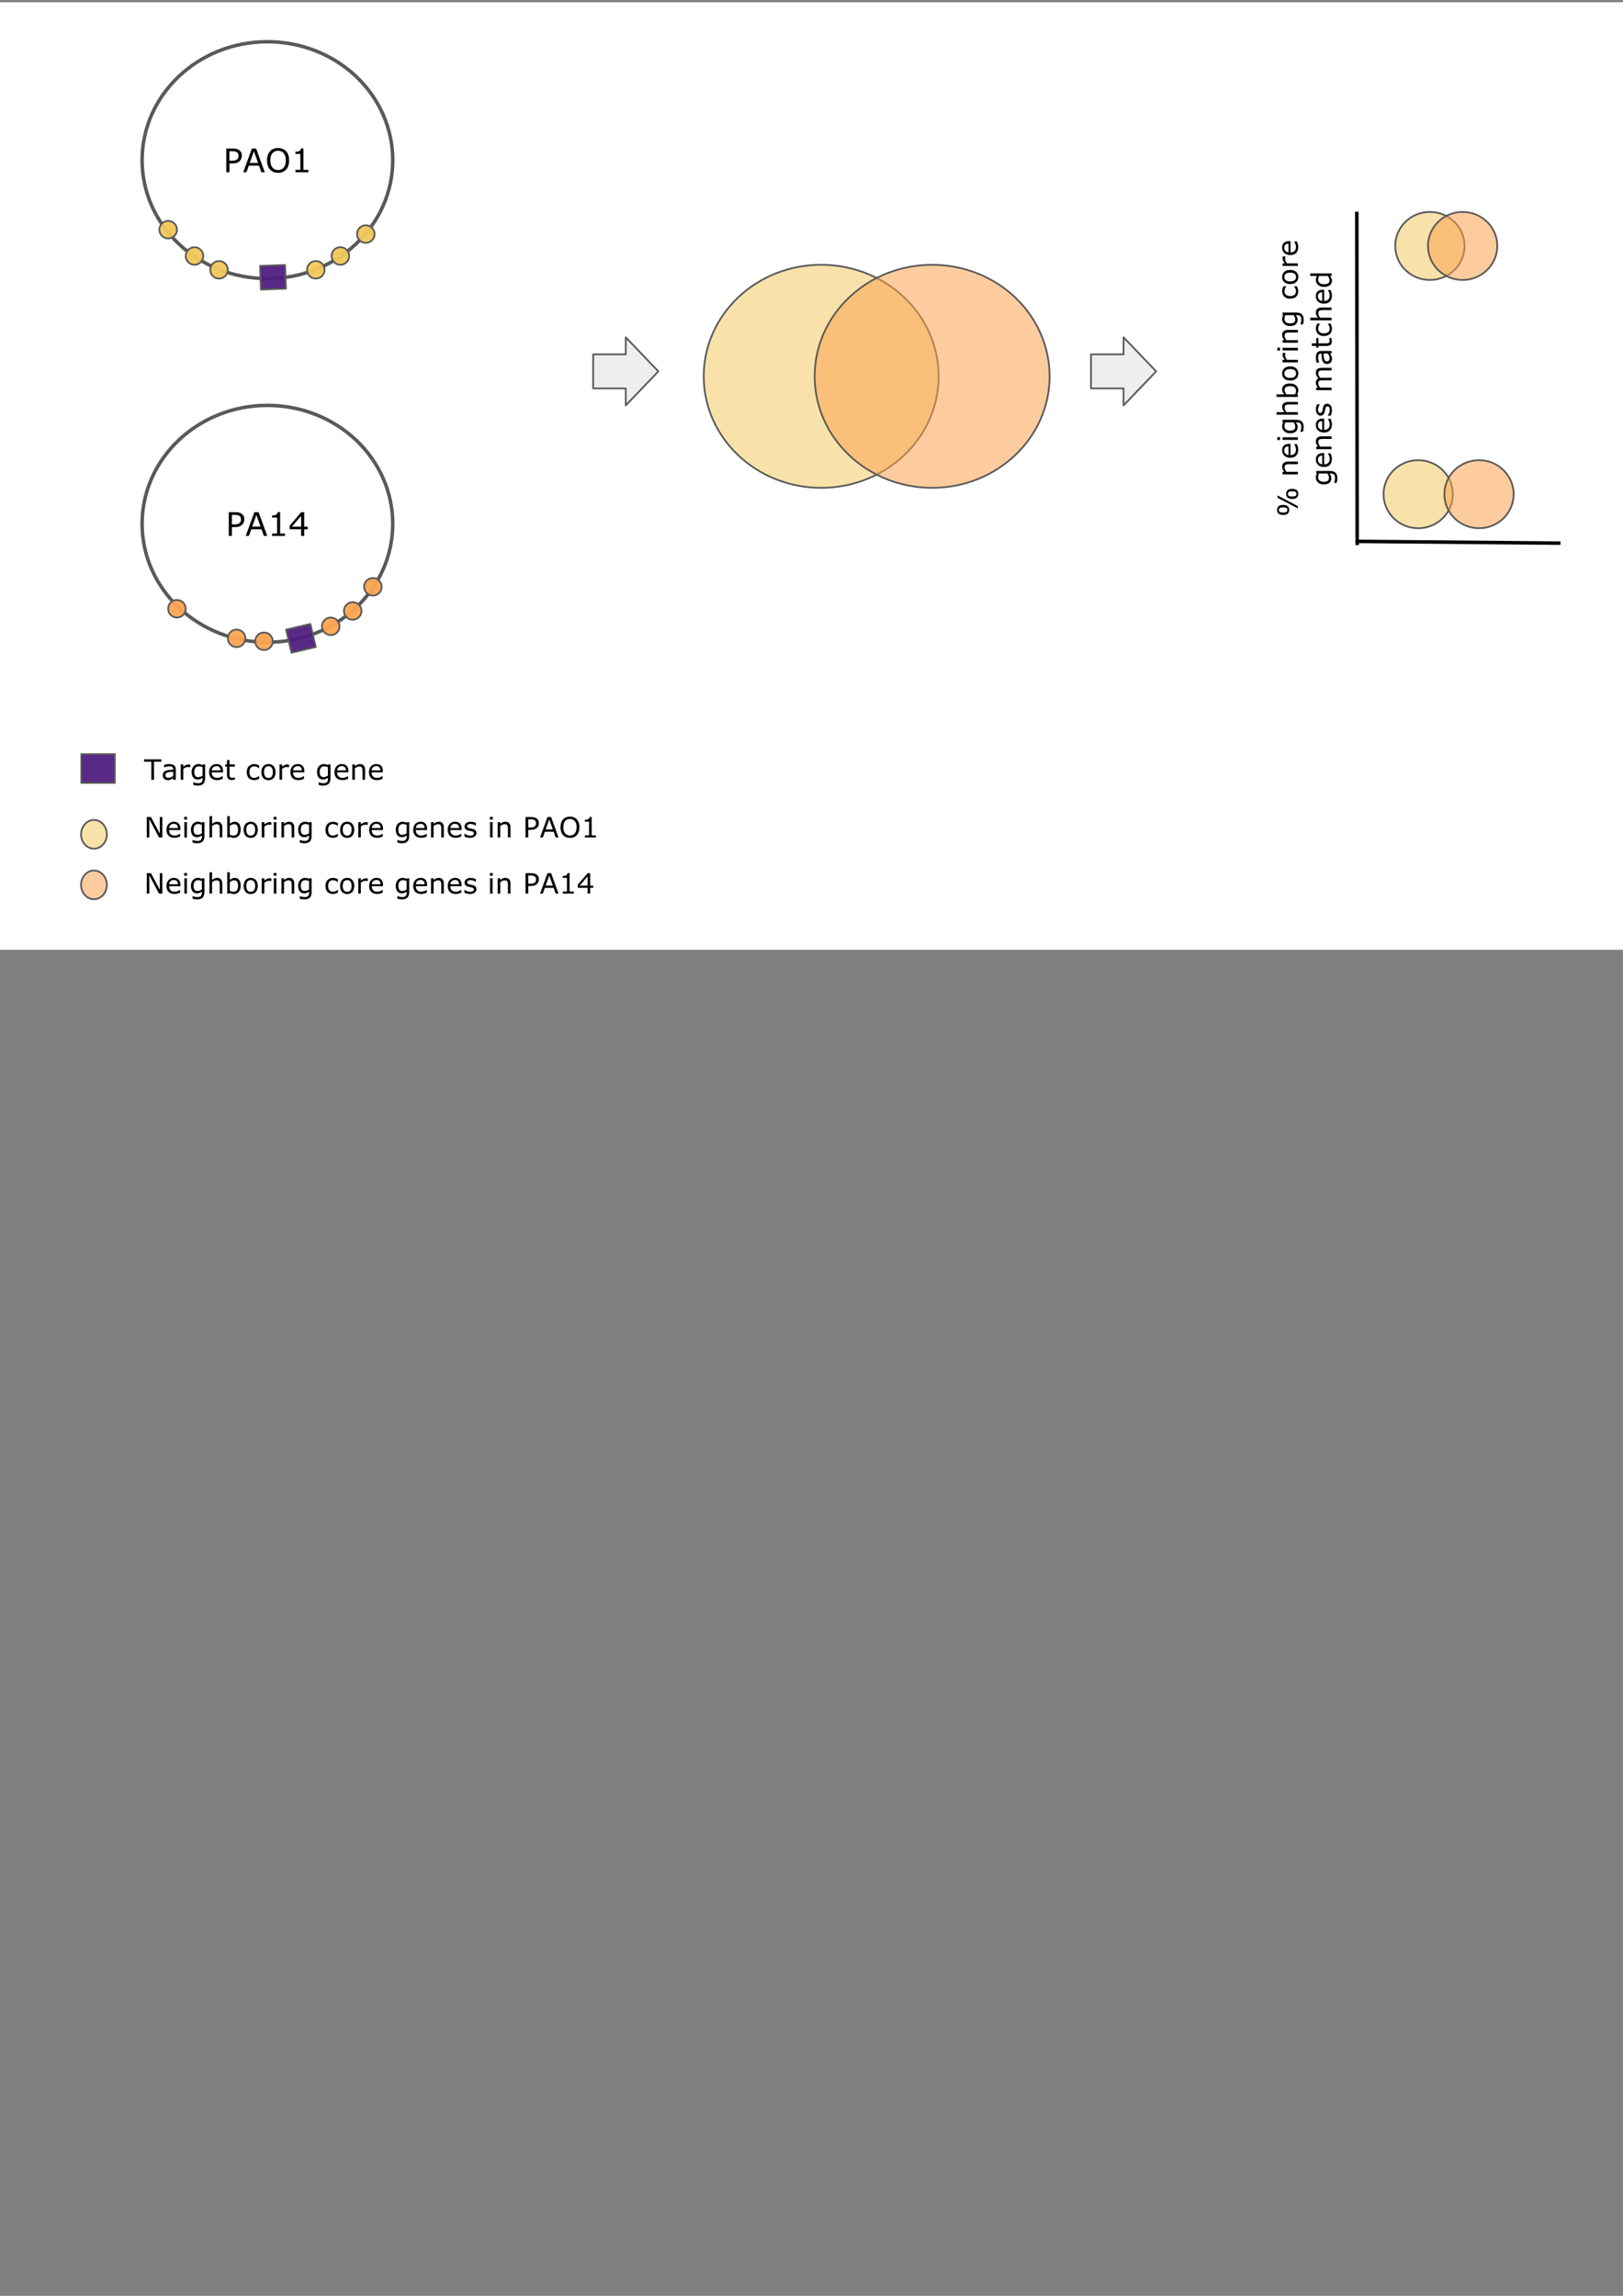<?xml version="1.0" encoding="UTF-8" standalone="no"?>
<!-- Created with Inkscape (http://www.inkscape.org/) -->

<svg
   xmlns:dc="http://purl.org/dc/elements/1.1/"
   xmlns:cc="http://creativecommons.org/ns#"
   xmlns:rdf="http://www.w3.org/1999/02/22-rdf-syntax-ns#"
   xmlns:svg="http://www.w3.org/2000/svg"
   xmlns="http://www.w3.org/2000/svg"
   xmlns:sodipodi="http://sodipodi.sourceforge.net/DTD/sodipodi-0.dtd"
   xmlns:inkscape="http://www.inkscape.org/namespaces/inkscape"
   width="210mm"
   height="297mm"
   viewBox="0 0 210 297"
   version="1.1"
   id="svg8"
   inkscape:version="0.92.4 (5da689c313, 2019-01-14)"
   sodipodi:docname="fig2C_homolog_dist.svg">
  <rect x="0" y="0" width="210" height="297" fill="#808080" stroke="none"/>
  <defs
     id="defs2" />
  <sodipodi:namedview
     id="base"
     pagecolor="#ffffff"
     bordercolor="#666666"
     borderopacity="1.0"
     inkscape:pageopacity="0.0"
     inkscape:pageshadow="2"
     inkscape:zoom="0.35"
     inkscape:cx="-1031.4286"
     inkscape:cy="560"
     inkscape:document-units="mm"
     inkscape:current-layer="layer1"
     showgrid="false"
     inkscape:window-width="1920"
     inkscape:window-height="1001"
     inkscape:window-x="-9"
     inkscape:window-y="-9"
     inkscape:window-maximized="1" />
  <g
     inkscape:label="Layer 1"
     inkscape:groupmode="layer"
     id="layer1">
    <g
       style="fill:none;stroke:none;stroke-linecap:square;stroke-miterlimit:10"
       id="g1261"
       transform="matrix(0.227,0,0,0.227,-2.3809525e-6,0.289)">
      <g
         id="g1180"
         clip-path="url(#g106f458d04b_0_0.0)">
        <path
           id="path1040"
           d="M 0,0 H 960 V 540 H 0 Z"
           inkscape:connector-curvature="0"
           style="fill:#ffffff;fill-rule:evenodd" />
        <path
           id="path1042"
           d="m 81,89.997 v 0 c 0,-37.277 31.982,-67.496 71.433,-67.496 v 0 c 18.945,0 37.115,7.111 50.511,19.769 13.396,12.658 20.922,29.826 20.922,47.727 v 0 c 0,37.277 -31.982,67.496 -71.433,67.496 v 0 c -39.451,0 -71.433,-30.219 -71.433,-67.496 z"
           inkscape:connector-curvature="0"
           style="fill:#000000;fill-opacity:0;fill-rule:evenodd" />
        <path
           id="path1044"
           d="m 81,89.997 v 0 c 0,-37.277 31.982,-67.496 71.433,-67.496 v 0 c 18.945,0 37.115,7.111 50.511,19.769 13.396,12.658 20.922,29.826 20.922,47.727 v 0 c 0,37.277 -31.982,67.496 -71.433,67.496 v 0 c -39.451,0 -71.433,-30.219 -71.433,-67.496 z"
           inkscape:connector-curvature="0"
           style="fill-rule:evenodd;stroke:#595959;stroke-width:2;stroke-linecap:butt;stroke-linejoin:round" />
        <path
           id="path1046"
           d="m 137.846,87.449 q 0,0.906 -0.312,1.688 -0.312,0.766 -0.875,1.328 -0.703,0.703 -1.656,1.047 -0.953,0.344 -2.422,0.344 h -1.797 v 5.062 h -1.797 v -13.562 h 3.672 q 1.219,0 2.062,0.203 0.859,0.203 1.516,0.641 0.766,0.516 1.188,1.297 0.422,0.766 0.422,1.953 z m -1.875,0.047 q 0,-0.703 -0.25,-1.219 -0.234,-0.516 -0.734,-0.844 -0.438,-0.281 -1,-0.406 -0.562,-0.125 -1.422,-0.125 h -1.781 v 5.422 h 1.516 q 1.094,0 1.781,-0.188 0.688,-0.203 1.109,-0.641 0.438,-0.438 0.609,-0.906 0.172,-0.484 0.172,-1.094 z m 14.953,9.422 h -1.922 l -1.328,-3.781 h -5.875 l -1.328,3.781 h -1.828 l 4.938,-13.562 h 2.406 z m -3.812,-5.328 -2.375,-6.656 -2.391,6.656 z m 15.988,-6.672 q 0.828,0.906 1.266,2.234 0.438,1.312 0.438,2.984 0,1.688 -0.453,3.016 -0.438,1.312 -1.25,2.203 -0.844,0.922 -1.984,1.391 -1.141,0.453 -2.609,0.453 -1.438,0 -2.609,-0.469 -1.156,-0.484 -1.984,-1.375 -0.812,-0.906 -1.266,-2.219 -0.438,-1.312 -0.438,-3 0,-1.656 0.438,-2.969 0.438,-1.312 1.281,-2.25 0.797,-0.906 1.984,-1.375 1.188,-0.469 2.594,-0.469 1.453,0 2.609,0.484 1.172,0.469 1.984,1.359 z m -0.172,5.219 q 0,-2.641 -1.188,-4.062 -1.172,-1.438 -3.234,-1.438 -2.062,0 -3.25,1.438 -1.172,1.422 -1.172,4.062 0,2.672 1.203,4.094 1.203,1.406 3.219,1.406 2.031,0 3.219,-1.406 1.203,-1.422 1.203,-4.094 z m 12.794,6.781 h -7.344 V 95.527 h 2.828 v -9.078 h -2.828 v -1.25 q 0.578,0 1.234,-0.094 0.656,-0.094 0.984,-0.281 0.422,-0.219 0.656,-0.562 0.25,-0.359 0.281,-0.953 h 1.422 v 12.219 h 2.766 z"
           inkscape:connector-curvature="0"
           style="fill:#000000;fill-rule:nonzero" />
        <path
           id="path1048"
           d="m 81,297.249 v 0 c 0,-37.277 31.982,-67.496 71.433,-67.496 v 0 c 18.945,0 37.115,7.111 50.511,19.769 13.396,12.658 20.922,29.826 20.922,47.727 v 0 c 0,37.277 -31.982,67.496 -71.433,67.496 v 0 c -39.451,0 -71.433,-30.219 -71.433,-67.496 z"
           inkscape:connector-curvature="0"
           style="fill:#000000;fill-opacity:0;fill-rule:evenodd" />
        <path
           id="path1050"
           d="m 81,297.249 v 0 c 0,-37.277 31.982,-67.496 71.433,-67.496 v 0 c 18.945,0 37.115,7.111 50.511,19.769 13.396,12.658 20.922,29.826 20.922,47.727 v 0 c 0,37.277 -31.982,67.496 -71.433,67.496 v 0 c -39.451,0 -71.433,-30.219 -71.433,-67.496 z"
           inkscape:connector-curvature="0"
           style="fill-rule:evenodd;stroke:#595959;stroke-width:2;stroke-linecap:butt;stroke-linejoin:round" />
        <path
           id="path1052"
           d="m 139.258,294.701 q 0,0.906 -0.312,1.688 -0.312,0.766 -0.875,1.328 -0.703,0.703 -1.656,1.047 -0.953,0.344 -2.422,0.344 h -1.797 v 5.062 h -1.797 v -13.562 h 3.672 q 1.219,0 2.062,0.203 0.859,0.203 1.516,0.641 0.766,0.516 1.188,1.297 0.422,0.766 0.422,1.953 z m -1.875,0.047 q 0,-0.703 -0.25,-1.219 -0.234,-0.516 -0.734,-0.844 -0.438,-0.281 -1,-0.406 -0.562,-0.125 -1.422,-0.125 h -1.781 v 5.422 h 1.516 q 1.094,0 1.781,-0.188 0.688,-0.203 1.109,-0.641 0.438,-0.438 0.609,-0.906 0.172,-0.484 0.172,-1.094 z m 14.953,9.422 h -1.922 l -1.328,-3.781 h -5.875 l -1.328,3.781 h -1.828 l 4.938,-13.562 h 2.406 z m -3.812,-5.328 -2.375,-6.656 -2.391,6.656 z m 13.925,5.328 h -7.344 v -1.391 h 2.828 v -9.078 h -2.828 v -1.25 q 0.578,0 1.234,-0.094 0.656,-0.094 0.984,-0.281 0.422,-0.219 0.656,-0.562 0.25,-0.359 0.281,-0.953 h 1.422 v 12.219 h 2.766 z m 12.939,-3.812 h -2 v 3.812 h -1.75 v -3.812 h -6.5 v -2.094 l 6.562,-7.656 h 1.688 v 8.281 h 2 z m -3.75,-1.469 v -6.109 l -5.266,6.109 z"
           inkscape:connector-curvature="0"
           style="fill:#000000;fill-rule:nonzero" />
        <path
           id="path1054"
           d="m 163.088,357.558 13.827,-3.244 3.055,13.134 -13.827,3.244 z"
           inkscape:connector-curvature="0"
           style="fill:#4e1c80;fill-opacity:0.938;fill-rule:evenodd" />
        <path
           id="path1056"
           d="m 163.088,357.558 13.827,-3.244 3.055,13.134 -13.827,3.244 z"
           inkscape:connector-curvature="0"
           style="fill-rule:evenodd;stroke:#595959;stroke-width:1;stroke-linecap:butt;stroke-linejoin:round" />
        <path
           id="path1058"
           d="m 46.362,428.517 h 19.087 v 16.378 H 46.362 Z"
           inkscape:connector-curvature="0"
           style="fill:#4e1c80;fill-opacity:0.938;fill-rule:evenodd" />
        <path
           id="path1060"
           d="m 46.362,428.517 h 19.087 v 16.378 H 46.362 Z"
           inkscape:connector-curvature="0"
           style="fill-rule:evenodd;stroke:#595959;stroke-width:1;stroke-linecap:butt;stroke-linejoin:round" />
        <path
           id="path1062"
           d="M 73.097,418.753 H 269.979 v 38.772 H 73.097 Z"
           inkscape:connector-curvature="0"
           style="fill:#000000;fill-opacity:0;fill-rule:evenodd" />
        <path
           id="path1064"
           d="m 91.956,432.848 h -4.156 v 10.266 h -1.547 v -10.266 h -4.156 v -1.375 h 9.859 z m 8.234,10.266 h -1.469 v -0.938 q -0.188,0.141 -0.531,0.375 -0.328,0.234 -0.641,0.375 -0.359,0.188 -0.844,0.312 -0.469,0.125 -1.109,0.125 -1.188,0 -2.016,-0.781 -0.812,-0.797 -0.812,-2 0,-1 0.422,-1.609 0.438,-0.609 1.219,-0.969 0.797,-0.344 1.906,-0.469 1.125,-0.125 2.406,-0.188 v -0.234 q 0,-0.5 -0.172,-0.828 -0.172,-0.328 -0.5,-0.516 -0.312,-0.172 -0.75,-0.234 -0.438,-0.062 -0.922,-0.062 -0.578,0 -1.297,0.156 -0.703,0.141 -1.453,0.438 h -0.078 v -1.5 q 0.422,-0.109 1.234,-0.25 0.812,-0.141 1.609,-0.141 0.922,0 1.594,0.156 0.688,0.141 1.188,0.516 0.5,0.359 0.75,0.938 0.266,0.562 0.266,1.406 z m -1.469,-2.156 v -2.422 q -0.672,0.031 -1.578,0.109 -0.906,0.078 -1.438,0.234 -0.641,0.172 -1.031,0.562 -0.391,0.375 -0.391,1.031 0,0.75 0.453,1.141 0.453,0.375 1.391,0.375 0.766,0 1.406,-0.297 0.641,-0.312 1.188,-0.734 z m 9.734,-4.969 h -0.078 q -0.328,-0.078 -0.641,-0.109 -0.297,-0.047 -0.719,-0.047 -0.688,0 -1.328,0.312 -0.625,0.297 -1.203,0.766 v 6.203 h -1.469 v -8.734 h 1.469 v 1.297 q 0.875,-0.703 1.531,-1 0.672,-0.297 1.375,-0.297 0.375,0 0.547,0.031 0.172,0.016 0.516,0.062 z m 8.469,6.125 q 0,2.234 -1.016,3.266 -1,1.047 -3.094,1.047 -0.703,0 -1.359,-0.109 -0.656,-0.094 -1.297,-0.266 v -1.5 h 0.078 q 0.359,0.141 1.141,0.344 0.781,0.203 1.562,0.203 0.75,0 1.234,-0.188 0.5,-0.172 0.766,-0.484 0.281,-0.312 0.391,-0.75 0.125,-0.422 0.125,-0.953 v -0.797 q -0.672,0.531 -1.281,0.797 -0.594,0.25 -1.531,0.25 -1.562,0 -2.484,-1.125 -0.922,-1.125 -0.922,-3.188 0,-1.125 0.312,-1.938 0.328,-0.812 0.875,-1.406 0.5,-0.562 1.219,-0.859 0.734,-0.312 1.453,-0.312 0.766,0 1.266,0.156 0.516,0.141 1.094,0.453 l 0.094,-0.375 h 1.375 z m -1.469,-1.406 v -4.75 q -0.594,-0.266 -1.094,-0.375 -0.5,-0.125 -1,-0.125 -1.219,0 -1.922,0.812 -0.688,0.812 -0.688,2.359 0,1.469 0.516,2.234 0.516,0.75 1.719,0.75 0.641,0 1.281,-0.234 0.641,-0.25 1.188,-0.672 z m 11.656,-1.812 h -6.422 q 0,0.812 0.234,1.406 0.25,0.594 0.672,0.984 0.406,0.375 0.953,0.562 0.562,0.188 1.234,0.188 0.891,0 1.797,-0.359 0.906,-0.359 1.281,-0.703 h 0.078 v 1.609 q -0.734,0.312 -1.516,0.531 -0.766,0.203 -1.625,0.203 -2.172,0 -3.391,-1.172 -1.219,-1.188 -1.219,-3.344 0,-2.141 1.172,-3.391 1.172,-1.266 3.078,-1.266 1.766,0 2.719,1.031 0.953,1.031 0.953,2.922 z m -1.422,-1.125 q -0.016,-1.156 -0.594,-1.781 -0.562,-0.641 -1.734,-0.641 -1.188,0 -1.891,0.703 -0.688,0.688 -0.781,1.719 z m 8.187,5.266 q -0.422,0.109 -0.906,0.172 -0.484,0.078 -0.875,0.078 -1.328,0 -2.031,-0.719 -0.688,-0.719 -0.688,-2.312 v -4.641 h -1 v -1.234 h 1 v -2.5 h 1.469 v 2.5 h 3.031 v 1.234 h -3.031 v 3.984 q 0,0.688 0.031,1.078 0.031,0.375 0.219,0.719 0.172,0.312 0.469,0.453 0.297,0.141 0.922,0.141 0.359,0 0.75,-0.094 0.391,-0.109 0.562,-0.188 h 0.078 z m 13.852,-0.469 q -0.734,0.344 -1.406,0.547 -0.656,0.203 -1.391,0.203 -0.953,0 -1.75,-0.281 -0.781,-0.281 -1.344,-0.844 -0.562,-0.562 -0.875,-1.422 -0.312,-0.859 -0.312,-2.016 0,-2.141 1.172,-3.359 1.172,-1.219 3.109,-1.219 0.75,0 1.469,0.219 0.719,0.203 1.328,0.516 v 1.625 h -0.078 q -0.672,-0.516 -1.391,-0.797 -0.719,-0.281 -1.391,-0.281 -1.25,0 -1.984,0.844 -0.719,0.828 -0.719,2.453 0,1.578 0.703,2.438 0.719,0.844 2,0.844 0.438,0 0.891,-0.109 0.469,-0.125 0.844,-0.312 0.312,-0.172 0.594,-0.344 0.281,-0.188 0.453,-0.328 h 0.078 z m 9.32,-3.812 q 0,2.125 -1.094,3.375 -1.094,1.234 -2.938,1.234 -1.844,0 -2.938,-1.234 -1.094,-1.25 -1.094,-3.375 0,-2.141 1.094,-3.375 1.094,-1.234 2.938,-1.234 1.844,0 2.938,1.234 1.094,1.234 1.094,3.375 z m -1.516,0 q 0,-1.703 -0.672,-2.516 -0.656,-0.828 -1.844,-0.828 -1.188,0 -1.859,0.828 -0.656,0.812 -0.656,2.516 0,1.641 0.656,2.484 0.672,0.844 1.859,0.844 1.172,0 1.844,-0.828 0.672,-0.844 0.672,-2.5 z m 9.227,-2.766 h -0.078 q -0.328,-0.078 -0.641,-0.109 -0.297,-0.047 -0.719,-0.047 -0.688,0 -1.328,0.312 -0.625,0.297 -1.203,0.766 v 6.203 h -1.469 v -8.734 h 1.469 v 1.297 q 0.875,-0.703 1.531,-1 0.672,-0.297 1.375,-0.297 0.375,0 0.547,0.031 0.172,0.016 0.516,0.062 z m 8.688,2.906 h -6.422 q 0,0.812 0.234,1.406 0.25,0.594 0.672,0.984 0.406,0.375 0.953,0.562 0.562,0.188 1.234,0.188 0.891,0 1.797,-0.359 0.906,-0.359 1.281,-0.703 h 0.078 v 1.609 q -0.734,0.312 -1.516,0.531 -0.766,0.203 -1.625,0.203 -2.172,0 -3.391,-1.172 -1.219,-1.188 -1.219,-3.344 0,-2.141 1.172,-3.391 1.172,-1.266 3.078,-1.266 1.766,0 2.719,1.031 0.953,1.031 0.953,2.922 z m -1.422,-1.125 q -0.016,-1.156 -0.594,-1.781 -0.562,-0.641 -1.734,-0.641 -1.188,0 -1.891,0.703 -0.688,0.688 -0.781,1.719 z m 16.359,4.344 q 0,2.234 -1.016,3.266 -1,1.047 -3.094,1.047 -0.703,0 -1.359,-0.109 -0.656,-0.094 -1.297,-0.266 v -1.5 h 0.078 q 0.359,0.141 1.141,0.344 0.781,0.203 1.562,0.203 0.75,0 1.234,-0.188 0.5,-0.172 0.766,-0.484 0.281,-0.312 0.391,-0.75 0.125,-0.422 0.125,-0.953 v -0.797 q -0.672,0.531 -1.281,0.797 -0.594,0.25 -1.531,0.25 -1.562,0 -2.484,-1.125 -0.922,-1.125 -0.922,-3.188 0,-1.125 0.312,-1.938 0.328,-0.812 0.875,-1.406 0.5,-0.562 1.219,-0.859 0.734,-0.312 1.453,-0.312 0.766,0 1.266,0.156 0.516,0.141 1.094,0.453 l 0.094,-0.375 h 1.375 z m -1.469,-1.406 v -4.75 q -0.594,-0.266 -1.094,-0.375 -0.5,-0.125 -1,-0.125 -1.219,0 -1.922,0.812 -0.688,0.812 -0.688,2.359 0,1.469 0.516,2.234 0.516,0.75 1.719,0.75 0.641,0 1.281,-0.234 0.641,-0.25 1.188,-0.672 z m 11.656,-1.812 h -6.422 q 0,0.812 0.234,1.406 0.25,0.594 0.672,0.984 0.406,0.375 0.953,0.562 0.562,0.188 1.234,0.188 0.891,0 1.797,-0.359 0.906,-0.359 1.281,-0.703 h 0.078 v 1.609 q -0.734,0.312 -1.516,0.531 -0.766,0.203 -1.625,0.203 -2.172,0 -3.391,-1.172 -1.219,-1.188 -1.219,-3.344 0,-2.141 1.172,-3.391 1.172,-1.266 3.078,-1.266 1.766,0 2.719,1.031 0.953,1.031 0.953,2.922 z m -1.422,-1.125 q -0.016,-1.156 -0.594,-1.781 -0.562,-0.641 -1.734,-0.641 -1.188,0 -1.891,0.703 -0.688,0.688 -0.781,1.719 z m 10.953,5.344 h -1.469 v -4.969 q 0,-0.609 -0.078,-1.125 -0.062,-0.531 -0.25,-0.828 -0.203,-0.328 -0.578,-0.484 -0.359,-0.172 -0.938,-0.172 -0.609,0 -1.266,0.297 -0.656,0.297 -1.25,0.766 v 6.516 h -1.469 v -8.734 h 1.469 v 0.969 q 0.688,-0.562 1.422,-0.875 0.734,-0.328 1.5,-0.328 1.422,0 2.156,0.859 0.75,0.844 0.75,2.438 z m 10.125,-4.219 h -6.422 q 0,0.812 0.234,1.406 0.25,0.594 0.672,0.984 0.406,0.375 0.953,0.562 0.562,0.188 1.234,0.188 0.891,0 1.797,-0.359 0.906,-0.359 1.281,-0.703 h 0.078 v 1.609 q -0.734,0.312 -1.516,0.531 -0.766,0.203 -1.625,0.203 -2.172,0 -3.391,-1.172 -1.219,-1.188 -1.219,-3.344 0,-2.141 1.172,-3.391 1.172,-1.266 3.078,-1.266 1.766,0 2.719,1.031 0.953,1.031 0.953,2.922 z m -1.422,-1.125 q -0.016,-1.156 -0.594,-1.781 -0.562,-0.641 -1.734,-0.641 -1.188,0 -1.891,0.703 -0.688,0.688 -0.781,1.719 z"
           inkscape:connector-curvature="0"
           style="fill:#000000;fill-rule:nonzero" />
        <path
           id="path1066"
           d="M 73.097,451.63 H 351.995 v 38.772 H 73.097 Z"
           inkscape:connector-curvature="0"
           style="fill:#000000;fill-opacity:0;fill-rule:evenodd" />
        <path
           id="path1068"
           d="m 92.535,475.99 h -1.906 L 85.113,465.584 v 10.406 h -1.453 v -11.641 h 2.406 l 5.031,9.5 v -9.5 h 1.438 z m 10.281,-4.219 h -6.422 q 0,0.812 0.234,1.406 0.25,0.594 0.672,0.984 0.406,0.375 0.953,0.562 0.562,0.188 1.234,0.188 0.891,0 1.797,-0.359 0.906,-0.359 1.281,-0.703 h 0.078 v 1.609 q -0.734,0.312 -1.516,0.531 -0.766,0.203 -1.625,0.203 -2.172,0 -3.391,-1.172 -1.219,-1.188 -1.219,-3.344 0,-2.141 1.172,-3.391 1.172,-1.266 3.078,-1.266 1.766,0 2.719,1.031 0.953,1.031 0.953,2.922 z m -1.422,-1.125 q -0.016,-1.156 -0.594,-1.781 -0.562,-0.641 -1.734,-0.641 -1.188,0 -1.891,0.703 -0.688,0.688 -0.781,1.719 z m 5.234,-4.844 h -1.656 v -1.531 h 1.656 z m -0.094,10.188 h -1.469 v -8.734 h 1.469 z m 9.984,-1 q 0,2.234 -1.016,3.266 -1,1.047 -3.094,1.047 -0.703,0 -1.359,-0.109 -0.656,-0.094 -1.297,-0.266 v -1.5 h 0.078 q 0.359,0.141 1.141,0.344 0.781,0.203 1.562,0.203 0.75,0 1.234,-0.188 0.5,-0.172 0.766,-0.484 0.281,-0.312 0.391,-0.75 0.125,-0.422 0.125,-0.953 v -0.797 q -0.672,0.531 -1.281,0.797 -0.594,0.25 -1.531,0.25 -1.562,0 -2.484,-1.125 -0.922,-1.125 -0.922,-3.188 0,-1.125 0.312,-1.938 0.328,-0.812 0.875,-1.406 0.5,-0.562 1.219,-0.859 0.734,-0.312 1.453,-0.312 0.766,0 1.266,0.156 0.516,0.141 1.094,0.453 l 0.094,-0.375 h 1.375 z m -1.469,-1.406 v -4.75 q -0.594,-0.266 -1.094,-0.375 -0.5,-0.125 -1,-0.125 -1.219,0 -1.922,0.812 -0.688,0.812 -0.688,2.359 0,1.469 0.516,2.234 0.516,0.75 1.719,0.75 0.641,0 1.281,-0.234 0.641,-0.25 1.188,-0.672 z m 11.656,2.406 h -1.469 v -4.969 q 0,-0.609 -0.078,-1.125 -0.062,-0.531 -0.25,-0.828 -0.203,-0.328 -0.578,-0.484 -0.359,-0.172 -0.938,-0.172 -0.609,0 -1.266,0.297 -0.656,0.297 -1.25,0.766 v 6.516 h -1.469 v -12.156 h 1.469 v 4.391 q 0.688,-0.562 1.422,-0.875 0.734,-0.328 1.5,-0.328 1.422,0 2.156,0.859 0.75,0.844 0.75,2.438 z m 10.5,-4.438 q 0,1.094 -0.312,1.969 -0.297,0.875 -0.828,1.469 -0.547,0.625 -1.219,0.938 -0.656,0.312 -1.453,0.312 -0.75,0 -1.312,-0.188 -0.547,-0.172 -1.078,-0.469 l -0.094,0.406 h -1.375 v -12.156 h 1.469 v 4.344 q 0.609,-0.516 1.297,-0.828 0.703,-0.328 1.578,-0.328 1.547,0 2.438,1.188 0.891,1.188 0.891,3.344 z m -1.516,0.047 q 0,-1.562 -0.516,-2.375 -0.516,-0.812 -1.656,-0.812 -0.641,0 -1.297,0.281 -0.656,0.281 -1.219,0.719 v 5 q 0.625,0.281 1.062,0.391 0.453,0.109 1.031,0.109 1.219,0 1.906,-0.797 0.688,-0.812 0.688,-2.516 z m 11.25,0.031 q 0,2.125 -1.094,3.375 -1.094,1.234 -2.938,1.234 -1.844,0 -2.938,-1.234 -1.094,-1.25 -1.094,-3.375 0,-2.141 1.094,-3.375 1.094,-1.234 2.938,-1.234 1.844,0 2.938,1.234 1.094,1.234 1.094,3.375 z m -1.516,0 q 0,-1.703 -0.672,-2.516 -0.656,-0.828 -1.844,-0.828 -1.188,0 -1.859,0.828 -0.656,0.812 -0.656,2.516 0,1.641 0.656,2.484 0.672,0.844 1.859,0.844 1.172,0 1.844,-0.828 0.672,-0.844 0.672,-2.5 z m 9.227,-2.766 h -0.078 q -0.328,-0.078 -0.641,-0.109 -0.297,-0.047 -0.719,-0.047 -0.688,0 -1.328,0.312 -0.625,0.297 -1.203,0.766 v 6.203 h -1.469 v -8.734 h 1.469 v 1.297 q 0.875,-0.703 1.531,-1 0.672,-0.297 1.375,-0.297 0.375,0 0.547,0.031 0.172,0.016 0.516,0.062 z m 2.969,-3.062 h -1.656 v -1.531 h 1.656 z m -0.094,10.188 h -1.469 v -8.734 h 1.469 z m 10.203,0 h -1.469 v -4.969 q 0,-0.609 -0.078,-1.125 -0.062,-0.531 -0.25,-0.828 -0.203,-0.328 -0.578,-0.484 -0.359,-0.172 -0.938,-0.172 -0.609,0 -1.266,0.297 -0.656,0.297 -1.25,0.766 v 6.516 h -1.469 v -8.734 h 1.469 v 0.969 q 0.688,-0.562 1.422,-0.875 0.734,-0.328 1.5,-0.328 1.422,0 2.156,0.859 0.75,0.844 0.75,2.438 z m 9.906,-1 q 0,2.234 -1.016,3.266 -1,1.047 -3.094,1.047 -0.703,0 -1.359,-0.109 -0.656,-0.094 -1.297,-0.266 v -1.5 h 0.078 q 0.359,0.141 1.141,0.344 0.781,0.203 1.562,0.203 0.75,0 1.234,-0.188 0.5,-0.172 0.766,-0.484 0.281,-0.312 0.391,-0.75 0.125,-0.422 0.125,-0.953 v -0.797 q -0.672,0.531 -1.281,0.797 -0.594,0.25 -1.531,0.25 -1.562,0 -2.484,-1.125 -0.922,-1.125 -0.922,-3.188 0,-1.125 0.312,-1.938 0.328,-0.812 0.875,-1.406 0.5,-0.562 1.219,-0.859 0.734,-0.312 1.453,-0.312 0.766,0 1.266,0.156 0.516,0.141 1.094,0.453 l 0.094,-0.375 h 1.375 z m -1.469,-1.406 v -4.75 q -0.594,-0.266 -1.094,-0.375 -0.5,-0.125 -1,-0.125 -1.219,0 -1.922,0.812 -0.688,0.812 -0.688,2.359 0,1.469 0.516,2.234 0.516,0.75 1.719,0.75 0.641,0 1.281,-0.234 0.641,-0.25 1.188,-0.672 z m 16.438,1.859 q -0.734,0.344 -1.406,0.547 -0.656,0.203 -1.391,0.203 -0.953,0 -1.75,-0.281 -0.781,-0.281 -1.344,-0.844 -0.562,-0.562 -0.875,-1.422 -0.312,-0.859 -0.312,-2.016 0,-2.141 1.172,-3.359 1.172,-1.219 3.109,-1.219 0.75,0 1.469,0.219 0.719,0.203 1.328,0.516 v 1.625 h -0.078 q -0.672,-0.516 -1.391,-0.797 -0.719,-0.281 -1.391,-0.281 -1.25,0 -1.984,0.844 -0.719,0.828 -0.719,2.453 0,1.578 0.703,2.438 0.719,0.844 2,0.844 0.438,0 0.891,-0.109 0.469,-0.125 0.844,-0.312 0.312,-0.172 0.594,-0.344 0.281,-0.188 0.453,-0.328 h 0.078 z m 9.32,-3.812 q 0,2.125 -1.094,3.375 -1.094,1.234 -2.938,1.234 -1.844,0 -2.938,-1.234 -1.094,-1.25 -1.094,-3.375 0,-2.141 1.094,-3.375 1.094,-1.234 2.938,-1.234 1.844,0 2.938,1.234 1.094,1.234 1.094,3.375 z m -1.516,0 q 0,-1.703 -0.672,-2.516 -0.656,-0.828 -1.844,-0.828 -1.188,0 -1.859,0.828 -0.656,0.812 -0.656,2.516 0,1.641 0.656,2.484 0.672,0.844 1.859,0.844 1.172,0 1.844,-0.828 0.672,-0.844 0.672,-2.5 z m 9.227,-2.766 h -0.078 q -0.328,-0.078 -0.641,-0.109 -0.297,-0.047 -0.719,-0.047 -0.688,0 -1.328,0.312 -0.625,0.297 -1.203,0.766 v 6.203 h -1.469 v -8.734 h 1.469 v 1.297 q 0.875,-0.703 1.531,-1 0.672,-0.297 1.375,-0.297 0.375,0 0.547,0.031 0.172,0.016 0.516,0.062 z m 8.688,2.906 h -6.422 q 0,0.812 0.234,1.406 0.25,0.594 0.672,0.984 0.406,0.375 0.953,0.562 0.562,0.188 1.234,0.188 0.891,0 1.797,-0.359 0.906,-0.359 1.281,-0.703 h 0.078 v 1.609 q -0.734,0.312 -1.516,0.531 -0.766,0.203 -1.625,0.203 -2.172,0 -3.391,-1.172 -1.219,-1.188 -1.219,-3.344 0,-2.141 1.172,-3.391 1.172,-1.266 3.078,-1.266 1.766,0 2.719,1.031 0.953,1.031 0.953,2.922 z m -1.422,-1.125 q -0.016,-1.156 -0.594,-1.781 -0.562,-0.641 -1.734,-0.641 -1.188,0 -1.891,0.703 -0.688,0.688 -0.781,1.719 z m 16.359,4.344 q 0,2.234 -1.016,3.266 -1,1.047 -3.094,1.047 -0.703,0 -1.359,-0.109 -0.656,-0.094 -1.297,-0.266 v -1.5 h 0.078 q 0.359,0.141 1.141,0.344 0.781,0.203 1.562,0.203 0.75,0 1.234,-0.188 0.5,-0.172 0.766,-0.484 0.281,-0.312 0.391,-0.75 0.125,-0.422 0.125,-0.953 v -0.797 q -0.672,0.531 -1.281,0.797 -0.594,0.25 -1.531,0.25 -1.562,0 -2.484,-1.125 -0.922,-1.125 -0.922,-3.188 0,-1.125 0.312,-1.938 0.328,-0.812 0.875,-1.406 0.5,-0.562 1.219,-0.859 0.734,-0.312 1.453,-0.312 0.766,0 1.266,0.156 0.516,0.141 1.094,0.453 l 0.094,-0.375 h 1.375 z m -1.469,-1.406 v -4.75 q -0.594,-0.266 -1.094,-0.375 -0.5,-0.125 -1,-0.125 -1.219,0 -1.922,0.812 -0.688,0.812 -0.688,2.359 0,1.469 0.516,2.234 0.516,0.75 1.719,0.75 0.641,0 1.281,-0.234 0.641,-0.25 1.188,-0.672 z m 11.656,-1.812 h -6.422 q 0,0.812 0.234,1.406 0.25,0.594 0.672,0.984 0.406,0.375 0.953,0.562 0.562,0.188 1.234,0.188 0.891,0 1.797,-0.359 0.906,-0.359 1.281,-0.703 h 0.078 v 1.609 q -0.734,0.312 -1.516,0.531 -0.766,0.203 -1.625,0.203 -2.172,0 -3.391,-1.172 -1.219,-1.188 -1.219,-3.344 0,-2.141 1.172,-3.391 1.172,-1.266 3.078,-1.266 1.766,0 2.719,1.031 0.953,1.031 0.953,2.922 z m -1.422,-1.125 q -0.016,-1.156 -0.594,-1.781 -0.562,-0.641 -1.734,-0.641 -1.188,0 -1.891,0.703 -0.688,0.688 -0.781,1.719 z m 10.953,5.344 h -1.469 v -4.969 q 0,-0.609 -0.078,-1.125 -0.062,-0.531 -0.25,-0.828 -0.203,-0.328 -0.578,-0.484 -0.359,-0.172 -0.938,-0.172 -0.609,0 -1.266,0.297 -0.656,0.297 -1.25,0.766 v 6.516 h -1.469 v -8.734 h 1.469 v 0.969 q 0.688,-0.562 1.422,-0.875 0.734,-0.328 1.5,-0.328 1.422,0 2.156,0.859 0.75,0.844 0.75,2.438 z m 10.125,-4.219 h -6.422 q 0,0.812 0.234,1.406 0.25,0.594 0.672,0.984 0.406,0.375 0.953,0.562 0.562,0.188 1.234,0.188 0.891,0 1.797,-0.359 0.906,-0.359 1.281,-0.703 h 0.078 v 1.609 q -0.734,0.312 -1.516,0.531 -0.766,0.203 -1.625,0.203 -2.172,0 -3.391,-1.172 -1.219,-1.188 -1.219,-3.344 0,-2.141 1.172,-3.391 1.172,-1.266 3.078,-1.266 1.766,0 2.719,1.031 0.953,1.031 0.953,2.922 z m -1.422,-1.125 q -0.016,-1.156 -0.594,-1.781 -0.562,-0.641 -1.734,-0.641 -1.188,0 -1.891,0.703 -0.688,0.688 -0.781,1.719 z m 9.891,2.828 q 0,1.188 -1,1.969 -0.984,0.766 -2.688,0.766 -0.969,0 -1.781,-0.234 -0.812,-0.234 -1.359,-0.516 v -1.641 h 0.078 q 0.703,0.516 1.547,0.828 0.859,0.312 1.641,0.312 0.969,0 1.516,-0.312 0.547,-0.312 0.547,-0.984 0,-0.516 -0.297,-0.781 -0.297,-0.266 -1.141,-0.453 -0.312,-0.078 -0.828,-0.172 -0.5,-0.094 -0.906,-0.203 -1.156,-0.297 -1.641,-0.891 -0.469,-0.594 -0.469,-1.453 0,-0.531 0.219,-1 0.219,-0.484 0.672,-0.859 0.438,-0.375 1.109,-0.578 0.688,-0.219 1.516,-0.219 0.781,0 1.578,0.188 0.812,0.188 1.344,0.469 v 1.562 h -0.078 q -0.562,-0.406 -1.375,-0.688 -0.797,-0.297 -1.578,-0.297 -0.797,0 -1.359,0.312 -0.547,0.312 -0.547,0.922 0,0.531 0.328,0.812 0.328,0.266 1.062,0.438 0.406,0.094 0.906,0.188 0.516,0.094 0.844,0.172 1.031,0.234 1.578,0.812 0.562,0.578 0.562,1.531 z m 9.305,-7.672 h -1.656 v -1.531 h 1.656 z m -0.094,10.188 h -1.469 v -8.734 h 1.469 z m 10.203,0 h -1.469 v -4.969 q 0,-0.609 -0.078,-1.125 -0.062,-0.531 -0.25,-0.828 -0.203,-0.328 -0.578,-0.484 -0.359,-0.172 -0.938,-0.172 -0.609,0 -1.266,0.297 -0.656,0.297 -1.25,0.766 v 6.516 h -1.469 v -8.734 h 1.469 v 0.969 q 0.688,-0.562 1.422,-0.875 0.734,-0.328 1.5,-0.328 1.422,0 2.156,0.859 0.75,0.844 0.75,2.438 z m 16.172,-8.125 q 0,0.781 -0.266,1.438 -0.266,0.656 -0.75,1.141 -0.609,0.609 -1.438,0.906 -0.812,0.297 -2.062,0.297 h -1.547 v 4.344 h -1.547 v -11.641 h 3.156 q 1.047,0 1.766,0.188 0.734,0.172 1.297,0.547 0.672,0.438 1.031,1.109 0.359,0.656 0.359,1.672 z m -1.609,0.047 q 0,-0.609 -0.219,-1.047 -0.203,-0.453 -0.625,-0.734 -0.375,-0.234 -0.859,-0.344 -0.484,-0.109 -1.219,-0.109 h -1.531 v 4.656 h 1.312 q 0.938,0 1.516,-0.172 0.594,-0.172 0.953,-0.531 0.375,-0.375 0.516,-0.781 0.156,-0.422 0.156,-0.938 z m 12.82,8.078 h -1.641 l -1.141,-3.25 h -5.031 l -1.141,3.25 h -1.578 l 4.234,-11.641 h 2.062 z m -3.266,-4.578 -2.031,-5.703 -2.047,5.703 z m 13.703,-5.719 q 0.719,0.781 1.094,1.922 0.375,1.125 0.375,2.562 0,1.438 -0.391,2.578 -0.375,1.125 -1.078,1.891 -0.719,0.781 -1.703,1.188 -0.969,0.406 -2.234,0.406 -1.219,0 -2.234,-0.406 -1,-0.422 -1.703,-1.188 -0.703,-0.781 -1.078,-1.906 -0.375,-1.125 -0.375,-2.562 0,-1.422 0.375,-2.547 0.375,-1.141 1.094,-1.938 0.688,-0.766 1.703,-1.172 1.016,-0.406 2.219,-0.406 1.25,0 2.25,0.406 1,0.406 1.688,1.172 z m -0.141,4.484 q 0,-2.266 -1.016,-3.5 -1.016,-1.234 -2.766,-1.234 -1.781,0 -2.797,1.234 -1,1.234 -1,3.5 0,2.281 1.031,3.5 1.031,1.219 2.766,1.219 1.734,0 2.75,-1.219 1.031,-1.219 1.031,-3.5 z m 10.969,5.812 h -6.297 v -1.188 h 2.422 v -7.797 h -2.422 v -1.062 q 0.5,0 1.062,-0.078 0.562,-0.094 0.844,-0.25 0.359,-0.188 0.562,-0.484 0.219,-0.312 0.25,-0.812 h 1.203 v 10.484 h 2.375 z"
           inkscape:connector-curvature="0"
           style="fill:#000000;fill-rule:nonzero" />
        <path
           id="path1070"
           d="M 73.097,483.63 H 351.995 v 38.772 H 73.097 Z"
           inkscape:connector-curvature="0"
           style="fill:#000000;fill-opacity:0;fill-rule:evenodd" />
        <path
           id="path1072"
           d="m 92.535,507.99 h -1.906 L 85.113,497.584 v 10.406 h -1.453 v -11.641 h 2.406 l 5.031,9.5 v -9.5 h 1.438 z m 10.281,-4.219 h -6.422 q 0,0.812 0.234,1.406 0.25,0.594 0.672,0.984 0.406,0.375 0.953,0.562 0.562,0.188 1.234,0.188 0.891,0 1.797,-0.359 0.906,-0.359 1.281,-0.703 h 0.078 v 1.609 q -0.734,0.312 -1.516,0.531 -0.766,0.203 -1.625,0.203 -2.172,0 -3.391,-1.172 -1.219,-1.188 -1.219,-3.344 0,-2.141 1.172,-3.391 1.172,-1.266 3.078,-1.266 1.766,0 2.719,1.031 0.953,1.031 0.953,2.922 z m -1.422,-1.125 q -0.016,-1.156 -0.594,-1.781 -0.562,-0.641 -1.734,-0.641 -1.188,0 -1.891,0.703 -0.688,0.688 -0.781,1.719 z m 5.234,-4.844 h -1.656 v -1.531 h 1.656 z m -0.094,10.188 h -1.469 v -8.734 h 1.469 z m 9.984,-1 q 0,2.234 -1.016,3.266 -1,1.047 -3.094,1.047 -0.703,0 -1.359,-0.109 -0.656,-0.094 -1.297,-0.266 v -1.5 h 0.078 q 0.359,0.141 1.141,0.344 0.781,0.203 1.562,0.203 0.75,0 1.234,-0.188 0.5,-0.172 0.766,-0.484 0.281,-0.312 0.391,-0.75 0.125,-0.422 0.125,-0.953 v -0.797 q -0.672,0.531 -1.281,0.797 -0.594,0.25 -1.531,0.25 -1.562,0 -2.484,-1.125 -0.922,-1.125 -0.922,-3.188 0,-1.125 0.312,-1.938 0.328,-0.812 0.875,-1.406 0.5,-0.562 1.219,-0.859 0.734,-0.312 1.453,-0.312 0.766,0 1.266,0.156 0.516,0.141 1.094,0.453 l 0.094,-0.375 h 1.375 z m -1.469,-1.406 v -4.75 q -0.594,-0.266 -1.094,-0.375 -0.5,-0.125 -1,-0.125 -1.219,0 -1.922,0.812 -0.688,0.812 -0.688,2.359 0,1.469 0.516,2.234 0.516,0.75 1.719,0.75 0.641,0 1.281,-0.234 0.641,-0.25 1.188,-0.672 z m 11.656,2.406 h -1.469 v -4.969 q 0,-0.609 -0.078,-1.125 -0.062,-0.531 -0.25,-0.828 -0.203,-0.328 -0.578,-0.484 -0.359,-0.172 -0.938,-0.172 -0.609,0 -1.266,0.297 -0.656,0.297 -1.25,0.766 v 6.516 h -1.469 v -12.156 h 1.469 v 4.391 q 0.688,-0.562 1.422,-0.875 0.734,-0.328 1.5,-0.328 1.422,0 2.156,0.859 0.75,0.844 0.75,2.438 z m 10.5,-4.438 q 0,1.094 -0.312,1.969 -0.297,0.875 -0.828,1.469 -0.547,0.625 -1.219,0.938 -0.656,0.312 -1.453,0.312 -0.75,0 -1.312,-0.188 -0.547,-0.172 -1.078,-0.469 l -0.094,0.406 h -1.375 v -12.156 h 1.469 v 4.344 q 0.609,-0.516 1.297,-0.828 0.703,-0.328 1.578,-0.328 1.547,0 2.438,1.188 0.891,1.188 0.891,3.344 z m -1.516,0.047 q 0,-1.562 -0.516,-2.375 -0.516,-0.812 -1.656,-0.812 -0.641,0 -1.297,0.281 -0.656,0.281 -1.219,0.719 v 5 q 0.625,0.281 1.062,0.391 0.453,0.109 1.031,0.109 1.219,0 1.906,-0.797 0.688,-0.812 0.688,-2.516 z m 11.25,0.031 q 0,2.125 -1.094,3.375 -1.094,1.234 -2.938,1.234 -1.844,0 -2.938,-1.234 -1.094,-1.25 -1.094,-3.375 0,-2.141 1.094,-3.375 1.094,-1.234 2.938,-1.234 1.844,0 2.938,1.234 1.094,1.234 1.094,3.375 z m -1.516,0 q 0,-1.703 -0.672,-2.516 -0.656,-0.828 -1.844,-0.828 -1.188,0 -1.859,0.828 -0.656,0.812 -0.656,2.516 0,1.641 0.656,2.484 0.672,0.844 1.859,0.844 1.172,0 1.844,-0.828 0.672,-0.844 0.672,-2.5 z m 9.227,-2.766 h -0.078 q -0.328,-0.078 -0.641,-0.109 -0.297,-0.047 -0.719,-0.047 -0.688,0 -1.328,0.312 -0.625,0.297 -1.203,0.766 v 6.203 h -1.469 v -8.734 h 1.469 v 1.297 q 0.875,-0.703 1.531,-1 0.672,-0.297 1.375,-0.297 0.375,0 0.547,0.031 0.172,0.016 0.516,0.062 z m 2.969,-3.062 h -1.656 v -1.531 h 1.656 z m -0.094,10.188 h -1.469 v -8.734 h 1.469 z m 10.203,0 h -1.469 v -4.969 q 0,-0.609 -0.078,-1.125 -0.062,-0.531 -0.25,-0.828 -0.203,-0.328 -0.578,-0.484 -0.359,-0.172 -0.938,-0.172 -0.609,0 -1.266,0.297 -0.656,0.297 -1.25,0.766 v 6.516 h -1.469 v -8.734 h 1.469 v 0.969 q 0.688,-0.562 1.422,-0.875 0.734,-0.328 1.5,-0.328 1.422,0 2.156,0.859 0.75,0.844 0.75,2.438 z m 9.906,-1 q 0,2.234 -1.016,3.266 -1,1.047 -3.094,1.047 -0.703,0 -1.359,-0.109 -0.656,-0.094 -1.297,-0.266 v -1.5 h 0.078 q 0.359,0.141 1.141,0.344 0.781,0.203 1.562,0.203 0.75,0 1.234,-0.188 0.5,-0.172 0.766,-0.484 0.281,-0.312 0.391,-0.75 0.125,-0.422 0.125,-0.953 v -0.797 q -0.672,0.531 -1.281,0.797 -0.594,0.25 -1.531,0.25 -1.562,0 -2.484,-1.125 -0.922,-1.125 -0.922,-3.188 0,-1.125 0.312,-1.938 0.328,-0.812 0.875,-1.406 0.5,-0.562 1.219,-0.859 0.734,-0.312 1.453,-0.312 0.766,0 1.266,0.156 0.516,0.141 1.094,0.453 l 0.094,-0.375 h 1.375 z m -1.469,-1.406 v -4.75 q -0.594,-0.266 -1.094,-0.375 -0.5,-0.125 -1,-0.125 -1.219,0 -1.922,0.812 -0.688,0.812 -0.688,2.359 0,1.469 0.516,2.234 0.516,0.75 1.719,0.75 0.641,0 1.281,-0.234 0.641,-0.25 1.188,-0.672 z m 16.438,1.859 q -0.734,0.344 -1.406,0.547 -0.656,0.203 -1.391,0.203 -0.953,0 -1.75,-0.281 -0.781,-0.281 -1.344,-0.844 -0.562,-0.562 -0.875,-1.422 -0.312,-0.859 -0.312,-2.016 0,-2.141 1.172,-3.359 1.172,-1.219 3.109,-1.219 0.75,0 1.469,0.219 0.719,0.203 1.328,0.516 v 1.625 h -0.078 q -0.672,-0.516 -1.391,-0.797 -0.719,-0.281 -1.391,-0.281 -1.25,0 -1.984,0.844 -0.719,0.828 -0.719,2.453 0,1.578 0.703,2.438 0.719,0.844 2,0.844 0.438,0 0.891,-0.109 0.469,-0.125 0.844,-0.312 0.312,-0.172 0.594,-0.344 0.281,-0.188 0.453,-0.328 h 0.078 z m 9.32,-3.812 q 0,2.125 -1.094,3.375 -1.094,1.234 -2.938,1.234 -1.844,0 -2.938,-1.234 -1.094,-1.25 -1.094,-3.375 0,-2.141 1.094,-3.375 1.094,-1.234 2.938,-1.234 1.844,0 2.938,1.234 1.094,1.234 1.094,3.375 z m -1.516,0 q 0,-1.703 -0.672,-2.516 -0.656,-0.828 -1.844,-0.828 -1.188,0 -1.859,0.828 -0.656,0.812 -0.656,2.516 0,1.641 0.656,2.484 0.672,0.844 1.859,0.844 1.172,0 1.844,-0.828 0.672,-0.844 0.672,-2.5 z m 9.227,-2.766 h -0.078 q -0.328,-0.078 -0.641,-0.109 -0.297,-0.047 -0.719,-0.047 -0.688,0 -1.328,0.312 -0.625,0.297 -1.203,0.766 v 6.203 h -1.469 v -8.734 h 1.469 v 1.297 q 0.875,-0.703 1.531,-1 0.672,-0.297 1.375,-0.297 0.375,0 0.547,0.031 0.172,0.016 0.516,0.062 z m 8.688,2.906 h -6.422 q 0,0.812 0.234,1.406 0.25,0.594 0.672,0.984 0.406,0.375 0.953,0.562 0.562,0.188 1.234,0.188 0.891,0 1.797,-0.359 0.906,-0.359 1.281,-0.703 h 0.078 v 1.609 q -0.734,0.312 -1.516,0.531 -0.766,0.203 -1.625,0.203 -2.172,0 -3.391,-1.172 -1.219,-1.188 -1.219,-3.344 0,-2.141 1.172,-3.391 1.172,-1.266 3.078,-1.266 1.766,0 2.719,1.031 0.953,1.031 0.953,2.922 z m -1.422,-1.125 q -0.016,-1.156 -0.594,-1.781 -0.562,-0.641 -1.734,-0.641 -1.188,0 -1.891,0.703 -0.688,0.688 -0.781,1.719 z m 16.359,4.344 q 0,2.234 -1.016,3.266 -1,1.047 -3.094,1.047 -0.703,0 -1.359,-0.109 -0.656,-0.094 -1.297,-0.266 v -1.5 h 0.078 q 0.359,0.141 1.141,0.344 0.781,0.203 1.562,0.203 0.75,0 1.234,-0.188 0.5,-0.172 0.766,-0.484 0.281,-0.312 0.391,-0.75 0.125,-0.422 0.125,-0.953 v -0.797 q -0.672,0.531 -1.281,0.797 -0.594,0.25 -1.531,0.25 -1.562,0 -2.484,-1.125 -0.922,-1.125 -0.922,-3.188 0,-1.125 0.312,-1.938 0.328,-0.812 0.875,-1.406 0.5,-0.562 1.219,-0.859 0.734,-0.312 1.453,-0.312 0.766,0 1.266,0.156 0.516,0.141 1.094,0.453 l 0.094,-0.375 h 1.375 z m -1.469,-1.406 v -4.75 q -0.594,-0.266 -1.094,-0.375 -0.5,-0.125 -1,-0.125 -1.219,0 -1.922,0.812 -0.688,0.812 -0.688,2.359 0,1.469 0.516,2.234 0.516,0.75 1.719,0.75 0.641,0 1.281,-0.234 0.641,-0.25 1.188,-0.672 z m 11.656,-1.812 h -6.422 q 0,0.812 0.234,1.406 0.25,0.594 0.672,0.984 0.406,0.375 0.953,0.562 0.562,0.188 1.234,0.188 0.891,0 1.797,-0.359 0.906,-0.359 1.281,-0.703 h 0.078 v 1.609 q -0.734,0.312 -1.516,0.531 -0.766,0.203 -1.625,0.203 -2.172,0 -3.391,-1.172 -1.219,-1.188 -1.219,-3.344 0,-2.141 1.172,-3.391 1.172,-1.266 3.078,-1.266 1.766,0 2.719,1.031 0.953,1.031 0.953,2.922 z m -1.422,-1.125 q -0.016,-1.156 -0.594,-1.781 -0.562,-0.641 -1.734,-0.641 -1.188,0 -1.891,0.703 -0.688,0.688 -0.781,1.719 z m 10.953,5.344 h -1.469 v -4.969 q 0,-0.609 -0.078,-1.125 -0.062,-0.531 -0.25,-0.828 -0.203,-0.328 -0.578,-0.484 -0.359,-0.172 -0.938,-0.172 -0.609,0 -1.266,0.297 -0.656,0.297 -1.25,0.766 v 6.516 h -1.469 v -8.734 h 1.469 v 0.969 q 0.688,-0.562 1.422,-0.875 0.734,-0.328 1.5,-0.328 1.422,0 2.156,0.859 0.75,0.844 0.75,2.438 z m 10.125,-4.219 h -6.422 q 0,0.812 0.234,1.406 0.25,0.594 0.672,0.984 0.406,0.375 0.953,0.562 0.562,0.188 1.234,0.188 0.891,0 1.797,-0.359 0.906,-0.359 1.281,-0.703 h 0.078 v 1.609 q -0.734,0.312 -1.516,0.531 -0.766,0.203 -1.625,0.203 -2.172,0 -3.391,-1.172 -1.219,-1.188 -1.219,-3.344 0,-2.141 1.172,-3.391 1.172,-1.266 3.078,-1.266 1.766,0 2.719,1.031 0.953,1.031 0.953,2.922 z m -1.422,-1.125 q -0.016,-1.156 -0.594,-1.781 -0.562,-0.641 -1.734,-0.641 -1.188,0 -1.891,0.703 -0.688,0.688 -0.781,1.719 z m 9.891,2.828 q 0,1.188 -1,1.969 -0.984,0.766 -2.688,0.766 -0.969,0 -1.781,-0.234 -0.812,-0.234 -1.359,-0.516 v -1.641 h 0.078 q 0.703,0.516 1.547,0.828 0.859,0.312 1.641,0.312 0.969,0 1.516,-0.312 0.547,-0.312 0.547,-0.984 0,-0.516 -0.297,-0.781 -0.297,-0.266 -1.141,-0.453 -0.312,-0.078 -0.828,-0.172 -0.5,-0.094 -0.906,-0.203 -1.156,-0.297 -1.641,-0.891 -0.469,-0.594 -0.469,-1.453 0,-0.531 0.219,-1 0.219,-0.484 0.672,-0.859 0.438,-0.375 1.109,-0.578 0.688,-0.219 1.516,-0.219 0.781,0 1.578,0.188 0.812,0.188 1.344,0.469 v 1.562 h -0.078 q -0.562,-0.406 -1.375,-0.688 -0.797,-0.297 -1.578,-0.297 -0.797,0 -1.359,0.312 -0.547,0.312 -0.547,0.922 0,0.531 0.328,0.812 0.328,0.266 1.062,0.438 0.406,0.094 0.906,0.188 0.516,0.094 0.844,0.172 1.031,0.234 1.578,0.812 0.562,0.578 0.562,1.531 z m 9.305,-7.672 h -1.656 v -1.531 h 1.656 z m -0.094,10.188 h -1.469 v -8.734 h 1.469 z m 10.203,0 h -1.469 v -4.969 q 0,-0.609 -0.078,-1.125 -0.062,-0.531 -0.25,-0.828 -0.203,-0.328 -0.578,-0.484 -0.359,-0.172 -0.938,-0.172 -0.609,0 -1.266,0.297 -0.656,0.297 -1.25,0.766 v 6.516 h -1.469 v -8.734 h 1.469 v 0.969 q 0.688,-0.562 1.422,-0.875 0.734,-0.328 1.5,-0.328 1.422,0 2.156,0.859 0.75,0.844 0.75,2.438 z m 16.172,-8.125 q 0,0.781 -0.266,1.438 -0.266,0.656 -0.75,1.141 -0.609,0.609 -1.438,0.906 -0.812,0.297 -2.062,0.297 h -1.547 v 4.344 h -1.547 v -11.641 h 3.156 q 1.047,0 1.766,0.188 0.734,0.172 1.297,0.547 0.672,0.438 1.031,1.109 0.359,0.656 0.359,1.672 z m -1.609,0.047 q 0,-0.609 -0.219,-1.047 -0.203,-0.453 -0.625,-0.734 -0.375,-0.234 -0.859,-0.344 -0.484,-0.109 -1.219,-0.109 h -1.531 v 4.656 h 1.312 q 0.938,0 1.516,-0.172 0.594,-0.172 0.953,-0.531 0.375,-0.375 0.516,-0.781 0.156,-0.422 0.156,-0.938 z m 12.82,8.078 h -1.641 l -1.141,-3.25 h -5.031 l -1.141,3.25 h -1.578 l 4.234,-11.641 h 2.062 z m -3.266,-4.578 -2.031,-5.703 -2.047,5.703 z m 11.938,4.578 h -6.297 v -1.188 h 2.422 v -7.797 h -2.422 v -1.062 q 0.5,0 1.062,-0.078 0.562,-0.094 0.844,-0.25 0.359,-0.188 0.562,-0.484 0.219,-0.312 0.25,-0.812 h 1.203 v 10.484 h 2.375 z m 11.109,-3.281 h -1.734 v 3.281 h -1.5 v -3.281 h -5.562 v -1.797 l 5.625,-6.562 h 1.438 v 7.109 h 1.734 z m -3.234,-1.25 v -5.25 l -4.5,5.25 z"
           inkscape:connector-curvature="0"
           style="fill:#000000;fill-rule:nonzero" />
        <path
           id="path1074"
           d="m 145.457,364.181 v 0 c 0,-2.766 2.242,-5.008 5.008,-5.008 v 0 c 1.328,0 2.602,0.528 3.541,1.467 0.939,0.939 1.467,2.213 1.467,3.541 v 0 c 0,2.766 -2.242,5.008 -5.008,5.008 v 0 c -2.766,0 -5.008,-2.242 -5.008,-5.008 z"
           inkscape:connector-curvature="0"
           style="fill:#fba451;fill-opacity:0.949;fill-rule:evenodd" />
        <path
           id="path1076"
           d="m 145.457,364.181 v 0 c 0,-2.766 2.242,-5.008 5.008,-5.008 v 0 c 1.328,0 2.602,0.528 3.541,1.467 0.939,0.939 1.467,2.213 1.467,3.541 v 0 c 0,2.766 -2.242,5.008 -5.008,5.008 v 0 c -2.766,0 -5.008,-2.242 -5.008,-5.008 z"
           inkscape:connector-curvature="0"
           style="fill-rule:evenodd;stroke:#595959;stroke-width:1;stroke-linecap:butt;stroke-linejoin:round" />
        <path
           id="path1078"
           d="m 183.522,355.664 v 0 c 0,-2.766 2.242,-5.008 5.008,-5.008 v 0 c 1.328,0 2.602,0.528 3.541,1.467 0.939,0.939 1.467,2.213 1.467,3.541 v 0 c 0,2.766 -2.242,5.008 -5.008,5.008 v 0 c -2.766,0 -5.008,-2.242 -5.008,-5.008 z"
           inkscape:connector-curvature="0"
           style="fill:#fba451;fill-opacity:0.949;fill-rule:evenodd" />
        <path
           id="path1080"
           d="m 183.522,355.664 v 0 c 0,-2.766 2.242,-5.008 5.008,-5.008 v 0 c 1.328,0 2.602,0.528 3.541,1.467 0.939,0.939 1.467,2.213 1.467,3.541 v 0 c 0,2.766 -2.242,5.008 -5.008,5.008 v 0 c -2.766,0 -5.008,-2.242 -5.008,-5.008 z"
           inkscape:connector-curvature="0"
           style="fill-rule:evenodd;stroke:#595959;stroke-width:1;stroke-linecap:butt;stroke-linejoin:round" />
        <path
           id="path1082"
           d="m 196.037,346.898 v 0 c 0,-2.766 2.242,-5.008 5.008,-5.008 v 0 c 1.328,0 2.602,0.528 3.541,1.467 0.939,0.939 1.467,2.213 1.467,3.541 v 0 c 0,2.766 -2.242,5.008 -5.008,5.008 v 0 c -2.766,0 -5.008,-2.242 -5.008,-5.008 z"
           inkscape:connector-curvature="0"
           style="fill:#fba451;fill-opacity:0.949;fill-rule:evenodd" />
        <path
           id="path1084"
           d="m 196.037,346.898 v 0 c 0,-2.766 2.242,-5.008 5.008,-5.008 v 0 c 1.328,0 2.602,0.528 3.541,1.467 0.939,0.939 1.467,2.213 1.467,3.541 v 0 c 0,2.766 -2.242,5.008 -5.008,5.008 v 0 c -2.766,0 -5.008,-2.242 -5.008,-5.008 z"
           inkscape:connector-curvature="0"
           style="fill-rule:evenodd;stroke:#595959;stroke-width:1;stroke-linecap:butt;stroke-linejoin:round" />
        <path
           id="path1086"
           d="m 207.538,333.134 v 0 c 0,-2.766 2.242,-5.008 5.008,-5.008 v 0 c 1.328,0 2.602,0.528 3.541,1.467 0.939,0.939 1.467,2.213 1.467,3.541 v 0 c 0,2.766 -2.242,5.008 -5.008,5.008 v 0 c -2.766,0 -5.008,-2.242 -5.008,-5.008 z"
           inkscape:connector-curvature="0"
           style="fill:#fba451;fill-opacity:0.949;fill-rule:evenodd" />
        <path
           id="path1088"
           d="m 207.538,333.134 v 0 c 0,-2.766 2.242,-5.008 5.008,-5.008 v 0 c 1.328,0 2.602,0.528 3.541,1.467 0.939,0.939 1.467,2.213 1.467,3.541 v 0 c 0,2.766 -2.242,5.008 -5.008,5.008 v 0 c -2.766,0 -5.008,-2.242 -5.008,-5.008 z"
           inkscape:connector-curvature="0"
           style="fill-rule:evenodd;stroke:#595959;stroke-width:1;stroke-linecap:butt;stroke-linejoin:round" />
        <path
           id="path1090"
           d="m 129.864,362.514 v 0 c 0,-2.766 2.242,-5.008 5.008,-5.008 v 0 c 1.328,0 2.602,0.528 3.541,1.467 0.939,0.939 1.467,2.213 1.467,3.541 v 0 c 0,2.766 -2.242,5.008 -5.008,5.008 v 0 c -2.766,0 -5.008,-2.242 -5.008,-5.008 z"
           inkscape:connector-curvature="0"
           style="fill:#fba451;fill-opacity:0.949;fill-rule:evenodd" />
        <path
           id="path1092"
           d="m 129.864,362.514 v 0 c 0,-2.766 2.242,-5.008 5.008,-5.008 v 0 c 1.328,0 2.602,0.528 3.541,1.467 0.939,0.939 1.467,2.213 1.467,3.541 v 0 c 0,2.766 -2.242,5.008 -5.008,5.008 v 0 c -2.766,0 -5.008,-2.242 -5.008,-5.008 z"
           inkscape:connector-curvature="0"
           style="fill-rule:evenodd;stroke:#595959;stroke-width:1;stroke-linecap:butt;stroke-linejoin:round" />
        <path
           id="path1094"
           d="m 95.832,345.648 v 0 c 0,-2.766 2.242,-5.008 5.008,-5.008 v 0 c 1.328,0 2.602,0.528 3.541,1.467 0.939,0.939 1.467,2.213 1.467,3.541 v 0 c 0,2.766 -2.242,5.008 -5.008,5.008 v 0 c -2.766,0 -5.008,-2.242 -5.008,-5.008 z"
           inkscape:connector-curvature="0"
           style="fill:#fba451;fill-opacity:0.949;fill-rule:evenodd" />
        <path
           id="path1096"
           d="m 95.832,345.648 v 0 c 0,-2.766 2.242,-5.008 5.008,-5.008 v 0 c 1.328,0 2.602,0.528 3.541,1.467 0.939,0.939 1.467,2.213 1.467,3.541 v 0 c 0,2.766 -2.242,5.008 -5.008,5.008 v 0 c -2.766,0 -5.008,-2.242 -5.008,-5.008 z"
           inkscape:connector-curvature="0"
           style="fill-rule:evenodd;stroke:#595959;stroke-width:1;stroke-linecap:butt;stroke-linejoin:round" />
        <path
           id="path1098"
           d="m 46.205,474.197 v 0 c 0,-4.523 3.293,-8.189 7.354,-8.189 v 0 c 1.95,0 3.821,0.863 5.2,2.398 1.379,1.536 2.154,3.619 2.154,5.79 v 0 c 0,4.523 -3.293,8.189 -7.354,8.189 v 0 c -4.062,0 -7.354,-3.666 -7.354,-8.189 z"
           inkscape:connector-curvature="0"
           style="fill:#f2c85b;fill-opacity:0.522;fill-rule:evenodd" />
        <path
           id="path1100"
           d="m 46.205,474.197 v 0 c 0,-4.523 3.293,-8.189 7.354,-8.189 v 0 c 1.95,0 3.821,0.863 5.2,2.398 1.379,1.536 2.154,3.619 2.154,5.79 v 0 c 0,4.523 -3.293,8.189 -7.354,8.189 v 0 c -4.062,0 -7.354,-3.666 -7.354,-8.189 z"
           inkscape:connector-curvature="0"
           style="fill-rule:evenodd;stroke:#595959;stroke-width:1;stroke-linecap:butt;stroke-linejoin:round" />
        <path
           id="path1102"
           d="m 338.123,200.675 h 18.567 v -9.693 l 18.567,19.386 -18.567,19.386 v -9.693 h -18.567 z"
           inkscape:connector-curvature="0"
           style="fill:#eeeeee;fill-rule:evenodd" />
        <path
           id="path1104"
           d="m 338.123,200.675 h 18.567 v -9.693 l 18.567,19.386 -18.567,19.386 v -9.693 h -18.567 z"
           inkscape:connector-curvature="0"
           style="fill-rule:evenodd;stroke:#595959;stroke-width:1;stroke-linecap:butt;stroke-linejoin:round" />
        <path
           id="path1106"
           d="m 401.126,213.184 v 0 c 0,-35.103 29.972,-63.559 66.945,-63.559 v 0 c 17.755,0 34.783,6.696 47.337,18.616 12.555,11.92 19.608,28.086 19.608,44.943 v 0 c 0,35.103 -29.972,63.559 -66.945,63.559 v 0 c -36.973,0 -66.945,-28.456 -66.945,-63.559 z"
           inkscape:connector-curvature="0"
           style="fill:#f2c85b;fill-opacity:0.522;fill-rule:evenodd" />
        <path
           id="path1108"
           d="m 401.126,213.184 v 0 c 0,-35.103 29.972,-63.559 66.945,-63.559 v 0 c 17.755,0 34.783,6.696 47.337,18.616 12.555,11.92 19.608,28.086 19.608,44.943 v 0 c 0,35.103 -29.972,63.559 -66.945,63.559 v 0 c -36.973,0 -66.945,-28.456 -66.945,-63.559 z"
           inkscape:connector-curvature="0"
           style="fill-rule:evenodd;stroke:#595959;stroke-width:1;stroke-linecap:butt;stroke-linejoin:round" />
        <path
           id="path1110"
           d="m 464.375,213.184 v 0 c 0,-35.103 29.972,-63.559 66.945,-63.559 v 0 c 17.755,0 34.783,6.696 47.337,18.616 12.555,11.92 19.608,28.086 19.608,44.943 v 0 c 0,35.103 -29.972,63.559 -66.945,63.559 v 0 c -36.973,0 -66.945,-28.456 -66.945,-63.559 z"
           inkscape:connector-curvature="0"
           style="fill:#fba451;fill-opacity:0.556;fill-rule:evenodd" />
        <path
           id="path1112"
           d="m 464.375,213.184 v 0 c 0,-35.103 29.972,-63.559 66.945,-63.559 v 0 c 17.755,0 34.783,6.696 47.337,18.616 12.555,11.92 19.608,28.086 19.608,44.943 v 0 c 0,35.103 -29.972,63.559 -66.945,63.559 v 0 c -36.973,0 -66.945,-28.456 -66.945,-63.559 z"
           inkscape:connector-curvature="0"
           style="fill-rule:evenodd;stroke:#595959;stroke-width:1;stroke-linecap:butt;stroke-linejoin:round" />
        <path
           id="path1114"
           d="m 621.874,200.675 h 18.567 v -9.693 l 18.567,19.386 -18.567,19.386 v -9.693 H 621.874 Z"
           inkscape:connector-curvature="0"
           style="fill:#eeeeee;fill-rule:evenodd" />
        <path
           id="path1116"
           d="m 621.874,200.675 h 18.567 v -9.693 l 18.567,19.386 -18.567,19.386 v -9.693 H 621.874 Z"
           inkscape:connector-curvature="0"
           style="fill-rule:evenodd;stroke:#595959;stroke-width:1;stroke-linecap:butt;stroke-linejoin:round" />
        <path
           id="path1118"
           d="m 773.375,120.375 0.221,188"
           inkscape:connector-curvature="0"
           style="fill:#000000;fill-opacity:0;fill-rule:evenodd" />
        <path
           id="path1120"
           d="m 773.375,120.375 0.221,188"
           inkscape:connector-curvature="0"
           style="fill-rule:evenodd;stroke:#000000;stroke-width:2;stroke-linecap:butt;stroke-linejoin:round" />
        <path
           id="path1122"
           d="m 773.604,307.252 114.866,1.008"
           inkscape:connector-curvature="0"
           style="fill:#000000;fill-opacity:0;fill-rule:evenodd" />
        <path
           id="path1124"
           d="m 773.604,307.252 114.866,1.008"
           inkscape:connector-curvature="0"
           style="fill-rule:evenodd;stroke:#000000;stroke-width:2;stroke-linecap:butt;stroke-linejoin:round" />
        <path
           id="path1126"
           d="M 715.43,317.446 V 111.304 h 58.173 V 317.446 Z"
           inkscape:connector-curvature="0"
           style="fill:#000000;fill-opacity:0;fill-rule:evenodd" />
        <path
           id="path1128"
           d="m 731.384,286.473 q 1.75,0 2.609,0.734 0.844,0.734 0.844,2.125 0,1.422 -0.844,2.156 -0.859,0.719 -2.609,0.719 -1.75,0 -2.594,-0.734 -0.859,-0.75 -0.859,-2.141 0,-1.406 0.859,-2.125 0.859,-0.734 2.594,-0.734 z m -3.234,-5.406 11.641,6.094 v 1.297 l -11.641,-6.094 z m 8.406,-3.75 q 1.75,0 2.609,0.75 0.859,0.734 0.859,2.125 0,1.422 -0.859,2.156 -0.875,0.719 -2.594,0.719 -1.75,0 -2.594,-0.734 -0.859,-0.75 -0.859,-2.141 0,-1.422 0.859,-2.141 0.844,-0.734 2.578,-0.734 z m -5.172,10.547 q -1.344,0 -1.875,0.344 -0.531,0.344 -0.531,1.125 0,0.797 0.531,1.141 0.531,0.344 1.875,0.344 1.359,0 1.891,-0.344 0.516,-0.344 0.516,-1.141 0,-0.781 -0.516,-1.125 -0.531,-0.344 -1.891,-0.344 z m 5.172,-9.156 q -1.344,0 -1.875,0.359 -0.531,0.344 -0.531,1.125 0,0.797 0.531,1.141 0.531,0.344 1.891,0.344 1.344,0 1.875,-0.344 0.531,-0.344 0.531,-1.141 0,-0.781 -0.531,-1.125 -0.531,-0.359 -1.891,-0.359 z m 3.234,-16.922 v 1.469 h -4.969 q -0.609,0 -1.125,0.078 -0.531,0.062 -0.828,0.25 -0.328,0.203 -0.484,0.578 -0.172,0.359 -0.172,0.938 0,0.609 0.297,1.266 0.297,0.656 0.766,1.25 h 6.516 v 1.469 h -8.734 v -1.469 h 0.969 q -0.562,-0.688 -0.875,-1.422 -0.328,-0.734 -0.328,-1.5 0,-1.422 0.859,-2.156 0.844,-0.75 2.438,-0.75 z m -4.219,-10.125 v 6.422 q 0.812,0 1.406,-0.234 0.594,-0.25 0.984,-0.672 0.375,-0.406 0.562,-0.953 0.188,-0.563 0.188,-1.234 0,-0.891 -0.359,-1.797 -0.359,-0.906 -0.703,-1.281 v -0.078 h 1.609 q 0.312,0.734 0.531,1.516 0.203,0.766 0.203,1.625 0,2.172 -1.172,3.391 -1.188,1.219 -3.344,1.219 -2.141,0 -3.391,-1.172 -1.266,-1.172 -1.266,-3.078 0,-1.766 1.031,-2.719 1.031,-0.953 2.922,-0.953 z m -1.125,1.422 q -1.156,0.016 -1.781,0.594 -0.641,0.562 -0.641,1.734 0,1.188 0.703,1.891 0.688,0.688 1.719,0.781 z m -4.844,-5.234 v 1.656 h -1.531 v -1.656 z m 10.188,0.094 v 1.469 h -8.734 v -1.469 z m -1,-9.984 q 2.234,0 3.266,1.016 1.047,1 1.047,3.094 0,0.703 -0.109,1.359 -0.094,0.656 -0.266,1.297 h -1.5 v -0.078 q 0.141,-0.359 0.344,-1.141 0.203,-0.781 0.203,-1.562 0,-0.75 -0.188,-1.234 -0.172,-0.5 -0.484,-0.766 -0.312,-0.281 -0.75,-0.391 -0.422,-0.125 -0.953,-0.125 h -0.797 q 0.531,0.672 0.797,1.281 0.25,0.594 0.25,1.531 0,1.562 -1.125,2.484 -1.125,0.922 -3.188,0.922 -1.125,0 -1.938,-0.312 -0.812,-0.328 -1.406,-0.875 -0.562,-0.5 -0.859,-1.219 -0.312,-0.734 -0.312,-1.453 0,-0.766 0.156,-1.266 0.141,-0.516 0.453,-1.094 l -0.375,-0.094 v -1.375 z m -1.406,1.469 h -4.75 q -0.266,0.594 -0.375,1.094 -0.125,0.5 -0.125,1 0,1.219 0.812,1.922 0.812,0.688 2.359,0.688 1.469,0 2.234,-0.516 0.75,-0.516 0.75,-1.719 0,-0.641 -0.234,-1.281 -0.25,-0.641 -0.672,-1.188 z m 2.406,-11.656 v 1.469 h -4.969 q -0.609,0 -1.125,0.078 -0.531,0.062 -0.828,0.25 -0.328,0.203 -0.484,0.578 -0.172,0.359 -0.172,0.938 0,0.609 0.297,1.266 0.297,0.656 0.766,1.25 h 6.516 v 1.469 H 727.634 v -1.469 h 4.391 q -0.562,-0.688 -0.875,-1.422 -0.328,-0.734 -0.328,-1.5 0,-1.422 0.859,-2.156 0.844,-0.75 2.438,-0.75 z m -4.438,-10.5 q 1.094,0 1.969,0.312 0.875,0.297 1.469,0.828 0.625,0.547 0.938,1.219 0.312,0.656 0.312,1.453 0,0.75 -0.188,1.312 -0.172,0.547 -0.469,1.078 l 0.406,0.094 v 1.375 H 727.634 v -1.469 h 4.344 q -0.516,-0.609 -0.828,-1.297 -0.328,-0.703 -0.328,-1.578 0,-1.547 1.188,-2.438 1.188,-0.891 3.344,-0.891 z m 0.047,1.516 q -1.562,0 -2.375,0.516 -0.812,0.516 -0.812,1.656 0,0.641 0.281,1.297 0.281,0.656 0.719,1.219 h 5 q 0.281,-0.625 0.391,-1.062 0.109,-0.453 0.109,-1.031 0,-1.219 -0.797,-1.906 -0.812,-0.688 -2.516,-0.688 z m 0.031,-11.25 q 2.125,0 3.375,1.094 1.234,1.094 1.234,2.938 0,1.844 -1.234,2.938 -1.25,1.094 -3.375,1.094 -2.141,0 -3.375,-1.094 -1.234,-1.094 -1.234,-2.938 0,-1.844 1.234,-2.938 1.234,-1.094 3.375,-1.094 z m 0,1.516 q -1.703,0 -2.516,0.672 -0.828,0.656 -0.828,1.844 0,1.188 0.828,1.859 0.812,0.656 2.516,0.656 1.641,0 2.484,-0.656 0.844,-0.672 0.844,-1.859 0,-1.172 -0.828,-1.844 -0.844,-0.672 -2.5,-0.672 z m -2.766,-9.227 v 0.078 q -0.078,0.328 -0.109,0.641 -0.047,0.297 -0.047,0.719 0,0.688 0.312,1.328 0.297,0.625 0.766,1.203 h 6.203 v 1.469 h -8.734 v -1.469 h 1.297 q -0.703,-0.875 -1,-1.531 -0.297,-0.672 -0.297,-1.375 0,-0.375 0.031,-0.547 0.016,-0.172 0.062,-0.516 z m -3.062,-2.969 v 1.656 h -1.531 v -1.656 z m 10.188,0.094 v 1.469 h -8.734 v -1.469 z m 0,-10.203 v 1.469 h -4.969 q -0.609,0 -1.125,0.078 -0.531,0.062 -0.828,0.25 -0.328,0.203 -0.484,0.578 -0.172,0.359 -0.172,0.937 0,0.609 0.297,1.266 0.297,0.656 0.766,1.25 h 6.516 v 1.469 h -8.734 v -1.469 h 0.969 q -0.562,-0.688 -0.875,-1.422 -0.328,-0.734 -0.328,-1.5 0,-1.422 0.859,-2.156 0.844,-0.75 2.438,-0.75 z m -1,-9.906 q 2.234,0 3.266,1.016 1.047,1 1.047,3.094 0,0.703 -0.109,1.359 -0.094,0.656 -0.266,1.297 h -1.5 v -0.078 q 0.141,-0.359 0.344,-1.141 0.203,-0.781 0.203,-1.562 0,-0.75 -0.188,-1.234 -0.172,-0.5 -0.484,-0.766 -0.312,-0.281 -0.75,-0.391 -0.422,-0.125 -0.953,-0.125 h -0.797 q 0.531,0.672 0.797,1.281 0.25,0.594 0.25,1.531 0,1.562 -1.125,2.484 -1.125,0.922 -3.188,0.922 -1.125,0 -1.938,-0.312 -0.812,-0.328 -1.406,-0.875 -0.562,-0.5 -0.859,-1.219 -0.312,-0.734 -0.312,-1.453 0,-0.766 0.156,-1.266 0.141,-0.516 0.453,-1.094 l -0.375,-0.094 v -1.375 z m -1.406,1.469 h -4.75 q -0.266,0.594 -0.375,1.094 -0.125,0.5 -0.125,1 0,1.219 0.812,1.922 0.812,0.688 2.359,0.688 1.469,0 2.234,-0.516 0.75,-0.516 0.75,-1.719 0,-0.641 -0.234,-1.281 -0.25,-0.641 -0.672,-1.188 z m 1.859,-16.438 q 0.344,0.734 0.547,1.406 0.203,0.656 0.203,1.391 0,0.953 -0.281,1.75 -0.281,0.781 -0.844,1.344 -0.562,0.562 -1.422,0.875 -0.859,0.312 -2.016,0.312 -2.141,0 -3.359,-1.172 -1.219,-1.172 -1.219,-3.109 0,-0.75 0.219,-1.469 0.203,-0.719 0.516,-1.328 h 1.625 v 0.078 q -0.516,0.672 -0.797,1.391 -0.281,0.719 -0.281,1.391 0,1.25 0.844,1.984 0.828,0.719 2.453,0.719 1.578,0 2.438,-0.703 0.844,-0.719 0.844,-2 0,-0.438 -0.109,-0.891 -0.125,-0.469 -0.312,-0.844 -0.172,-0.312 -0.344,-0.594 -0.188,-0.281 -0.328,-0.453 v -0.078 z m -3.812,-9.32 q 2.125,0 3.375,1.094 1.234,1.094 1.234,2.938 0,1.844 -1.234,2.938 -1.25,1.094 -3.375,1.094 -2.141,0 -3.375,-1.094 -1.234,-1.094 -1.234,-2.938 0,-1.844 1.234,-2.938 1.234,-1.094 3.375,-1.094 z m 0,1.516 q -1.703,0 -2.516,0.672 -0.828,0.656 -0.828,1.844 0,1.188 0.828,1.859 0.812,0.656 2.516,0.656 1.641,0 2.484,-0.656 0.844,-0.672 0.844,-1.859 0,-1.172 -0.828,-1.844 -0.844,-0.672 -2.5,-0.672 z m -2.766,-9.227 v 0.078 q -0.078,0.328 -0.109,0.641 -0.047,0.297 -0.047,0.719 0,0.688 0.312,1.328 0.297,0.625 0.766,1.203 h 6.203 v 1.469 h -8.734 v -1.469 h 1.297 q -0.703,-0.875 -1,-1.531 -0.297,-0.672 -0.297,-1.375 0,-0.375 0.031,-0.547 0.016,-0.172 0.062,-0.516 z m 2.906,-8.688 v 6.422 q 0.812,0 1.406,-0.234 0.594,-0.25 0.984,-0.672 0.375,-0.406 0.562,-0.953 0.188,-0.562 0.188,-1.234 0,-0.891 -0.359,-1.797 -0.359,-0.906 -0.703,-1.281 v -0.078 h 1.609 q 0.312,0.734 0.531,1.516 0.203,0.766 0.203,1.625 0,2.172 -1.172,3.391 -1.188,1.219 -3.344,1.219 -2.141,0 -3.391,-1.172 -1.266,-1.172 -1.266,-3.078 0,-1.766 1.031,-2.719 1.031,-0.953 2.922,-0.953 z m -1.125,1.422 q -1.156,0.016 -1.781,0.594 -0.641,0.562 -0.641,1.734 0,1.188 0.703,1.891 0.688,0.688 1.719,0.781 z"
           inkscape:connector-curvature="0"
           style="fill:#000000;fill-rule:nonzero" />
        <path
           id="path1130"
           d="m 757.99,267.121 q 2.234,0 3.266,1.016 1.047,1 1.047,3.094 0,0.703 -0.109,1.359 -0.094,0.656 -0.266,1.297 h -1.5 v -0.078 q 0.141,-0.359 0.344,-1.141 0.203,-0.781 0.203,-1.562 0,-0.75 -0.188,-1.234 -0.172,-0.5 -0.484,-0.766 -0.312,-0.281 -0.75,-0.391 -0.422,-0.125 -0.953,-0.125 h -0.797 q 0.531,0.672 0.797,1.281 0.25,0.594 0.25,1.531 0,1.562 -1.125,2.484 -1.125,0.922 -3.188,0.922 -1.125,0 -1.938,-0.312 -0.812,-0.328 -1.406,-0.875 -0.562,-0.5 -0.859,-1.219 -0.312,-0.734 -0.312,-1.453 0,-0.766 0.156,-1.266 0.141,-0.516 0.453,-1.094 l -0.375,-0.094 v -1.375 z m -1.406,1.469 h -4.75 q -0.266,0.594 -0.375,1.094 -0.125,0.5 -0.125,1 0,1.219 0.812,1.922 0.812,0.688 2.359,0.688 1.469,0 2.234,-0.516 0.75,-0.516 0.75,-1.719 0,-0.641 -0.234,-1.281 -0.25,-0.641 -0.672,-1.188 z m -1.812,-11.656 v 6.422 q 0.812,0 1.406,-0.234 0.594,-0.25 0.984,-0.672 0.375,-0.406 0.562,-0.953 0.188,-0.562 0.188,-1.234 0,-0.891 -0.359,-1.797 -0.359,-0.906 -0.703,-1.281 v -0.078 h 1.609 q 0.312,0.734 0.531,1.516 0.203,0.766 0.203,1.625 0,2.172 -1.172,3.391 -1.188,1.219 -3.344,1.219 -2.141,0 -3.391,-1.172 -1.266,-1.172 -1.266,-3.078 0,-1.766 1.031,-2.719 1.031,-0.953 2.922,-0.953 z m -1.125,1.422 q -1.156,0.016 -1.781,0.594 -0.641,0.562 -0.641,1.734 0,1.188 0.703,1.891 0.688,0.688 1.719,0.781 z m 5.344,-10.953 v 1.469 h -4.969 q -0.609,0 -1.125,0.078 -0.531,0.062 -0.828,0.25 -0.328,0.203 -0.484,0.578 -0.172,0.359 -0.172,0.938 0,0.609 0.297,1.266 0.297,0.656 0.766,1.25 h 6.516 v 1.469 h -8.734 v -1.469 h 0.969 q -0.562,-0.688 -0.875,-1.422 -0.328,-0.734 -0.328,-1.5 0,-1.422 0.859,-2.156 0.844,-0.75 2.438,-0.75 z m -4.219,-10.125 v 6.422 q 0.812,0 1.406,-0.234 0.594,-0.25 0.984,-0.672 0.375,-0.406 0.562,-0.953 0.188,-0.562 0.188,-1.234 0,-0.891 -0.359,-1.797 -0.359,-0.906 -0.703,-1.281 v -0.078 h 1.609 q 0.312,0.734 0.531,1.516 0.203,0.766 0.203,1.625 0,2.172 -1.172,3.391 -1.188,1.219 -3.344,1.219 -2.141,0 -3.391,-1.172 -1.266,-1.172 -1.266,-3.078 0,-1.766 1.031,-2.719 1.031,-0.953 2.922,-0.953 z m -1.125,1.422 q -1.156,0.016 -1.781,0.594 -0.641,0.562 -0.641,1.734 0,1.188 0.703,1.891 0.688,0.688 1.719,0.781 z m 2.828,-9.891 q 1.188,0 1.969,1 0.766,0.984 0.766,2.688 0,0.969 -0.234,1.781 -0.234,0.812 -0.516,1.359 h -1.641 v -0.078 q 0.516,-0.703 0.828,-1.547 0.312,-0.859 0.312,-1.641 0,-0.969 -0.312,-1.516 -0.312,-0.547 -0.984,-0.547 -0.516,0 -0.781,0.297 -0.266,0.297 -0.453,1.141 -0.078,0.312 -0.172,0.828 -0.094,0.5 -0.203,0.906 -0.297,1.156 -0.891,1.641 -0.594,0.469 -1.453,0.469 -0.531,0 -1,-0.219 -0.484,-0.219 -0.859,-0.672 -0.375,-0.438 -0.578,-1.109 -0.219,-0.688 -0.219,-1.516 0,-0.781 0.188,-1.578 0.188,-0.812 0.469,-1.344 h 1.562 v 0.078 q -0.406,0.562 -0.688,1.375 -0.297,0.797 -0.297,1.578 0,0.797 0.312,1.359 0.312,0.547 0.922,0.547 0.531,0 0.812,-0.328 0.266,-0.328 0.438,-1.062 0.094,-0.406 0.188,-0.906 0.094,-0.516 0.172,-0.844 0.234,-1.031 0.812,-1.578 0.578,-0.562 1.531,-0.562 z m 2.516,-20.461 v 1.469 h -4.969 q -0.562,0 -1.078,0.062 -0.531,0.047 -0.844,0.203 -0.344,0.188 -0.516,0.531 -0.172,0.328 -0.172,0.953 0,0.625 0.312,1.25 0.312,0.609 0.781,1.219 0.188,-0.016 0.422,-0.031 0.234,-0.016 0.469,-0.016 h 5.594 v 1.469 h -4.969 q -0.578,0 -1.094,0.047 -0.531,0.047 -0.844,0.219 -0.328,0.172 -0.5,0.516 -0.172,0.328 -0.172,0.969 0,0.594 0.297,1.203 0.297,0.609 0.766,1.203 h 6.516 v 1.469 h -8.734 v -1.469 h 0.969 q -0.562,-0.688 -0.875,-1.359 -0.328,-0.688 -0.328,-1.469 0,-0.891 0.375,-1.5 0.375,-0.625 1.031,-0.938 -0.75,-0.891 -1.078,-1.625 -0.328,-0.734 -0.328,-1.562 0,-1.438 0.875,-2.125 0.859,-0.688 2.422,-0.688 z m 0,-9.609 v 1.469 h -0.938 q 0.141,0.188 0.375,0.531 0.234,0.328 0.375,0.641 0.188,0.359 0.312,0.844 0.125,0.469 0.125,1.109 0,1.188 -0.781,2.016 -0.797,0.812 -2,0.812 -1,0 -1.609,-0.422 -0.609,-0.438 -0.969,-1.219 -0.344,-0.797 -0.469,-1.906 -0.125,-1.125 -0.188,-2.406 h -0.234 q -0.5,0 -0.828,0.172 -0.328,0.172 -0.516,0.5 -0.172,0.312 -0.234,0.75 -0.062,0.438 -0.062,0.922 0,0.578 0.156,1.297 0.141,0.703 0.438,1.453 v 0.078 h -1.5 q -0.109,-0.422 -0.25,-1.234 -0.141,-0.812 -0.141,-1.609 0,-0.922 0.156,-1.594 0.141,-0.688 0.516,-1.188 0.359,-0.5 0.938,-0.75 0.562,-0.266 1.406,-0.266 z m -2.156,1.469 h -2.422 q 0.031,0.672 0.109,1.578 0.078,0.906 0.234,1.438 0.172,0.641 0.562,1.031 0.375,0.391 1.031,0.391 0.75,0 1.141,-0.453 0.375,-0.453 0.375,-1.391 0,-0.766 -0.297,-1.406 -0.312,-0.641 -0.734,-1.188 z m 2.078,-8.828 q 0.109,0.422 0.172,0.906 0.078,0.484 0.078,0.875 0,1.328 -0.719,2.031 -0.719,0.688 -2.312,0.688 h -4.641 v 1 H 750.256 v -1 h -2.5 v -1.469 h 2.5 v -3.031 h 1.234 v 3.031 h 3.984 q 0.688,0 1.078,-0.031 0.375,-0.031 0.719,-0.219 0.312,-0.172 0.453,-0.469 0.141,-0.297 0.141,-0.922 0,-0.359 -0.094,-0.75 -0.109,-0.391 -0.188,-0.562 v -0.078 z m -0.469,-8.227 q 0.344,0.734 0.547,1.406 0.203,0.656 0.203,1.391 0,0.953 -0.281,1.75 -0.281,0.781 -0.844,1.344 -0.562,0.562 -1.422,0.875 -0.859,0.312 -2.016,0.312 -2.141,0 -3.359,-1.172 -1.219,-1.172 -1.219,-3.109 0,-0.75 0.219,-1.469 0.203,-0.719 0.516,-1.328 h 1.625 v 0.078 q -0.516,0.672 -0.797,1.391 -0.281,0.719 -0.281,1.391 0,1.25 0.844,1.984 0.828,0.719 2.453,0.719 1.578,0 2.438,-0.703 0.844,-0.719 0.844,-2 0,-0.438 -0.109,-0.891 -0.125,-0.469 -0.312,-0.844 -0.172,-0.312 -0.344,-0.594 -0.188,-0.281 -0.328,-0.453 v -0.078 z m 0.547,-9.18 v 1.469 h -4.969 q -0.609,0 -1.125,0.078 -0.531,0.062 -0.828,0.25 -0.328,0.203 -0.484,0.578 -0.172,0.359 -0.172,0.938 0,0.609 0.297,1.266 0.297,0.656 0.766,1.25 h 6.516 v 1.469 h -12.156 v -1.469 h 4.391 q -0.562,-0.688 -0.875,-1.422 -0.328,-0.734 -0.328,-1.5 0,-1.422 0.859,-2.156 0.844,-0.75 2.438,-0.75 z m -4.219,-10.125 v 6.422 q 0.812,0 1.406,-0.234 0.594,-0.25 0.984,-0.672 0.375,-0.406 0.562,-0.953 0.188,-0.562 0.188,-1.234 0,-0.891 -0.359,-1.797 -0.359,-0.906 -0.703,-1.281 v -0.078 h 1.609 q 0.312,0.734 0.531,1.516 0.203,0.766 0.203,1.625 0,2.172 -1.172,3.391 -1.188,1.219 -3.344,1.219 -2.141,0 -3.391,-1.172 -1.266,-1.172 -1.266,-3.078 0,-1.766 1.031,-2.719 1.031,-0.953 2.922,-0.953 z m -1.125,1.422 q -1.156,0.016 -1.781,0.594 -0.641,0.562 -0.641,1.734 0,1.188 0.703,1.891 0.688,0.688 1.719,0.781 z m 5.344,-10.734 v 1.469 h -0.922 q 0.547,0.641 0.859,1.328 0.312,0.688 0.312,1.484 0,1.562 -1.203,2.484 -1.219,0.922 -3.344,0.922 -1.109,0 -1.969,-0.312 -0.875,-0.328 -1.484,-0.859 -0.594,-0.531 -0.906,-1.234 -0.312,-0.719 -0.312,-1.469 0,-0.688 0.141,-1.219 0.141,-0.531 0.453,-1.125 h -3.781 v -1.469 z m -2.156,1.469 h -5 q -0.266,0.594 -0.359,1.062 -0.109,0.469 -0.109,1.031 0,1.234 0.859,1.922 0.859,0.688 2.438,0.688 1.547,0 2.359,-0.531 0.812,-0.531 0.812,-1.703 0,-0.625 -0.281,-1.266 -0.281,-0.641 -0.719,-1.203 z"
           inkscape:connector-curvature="0"
           style="fill:#000000;fill-rule:nonzero" />
        <path
           id="path1132"
           d="m 795.289,138.885 v 0 c 0,-10.707 8.841,-19.386 19.748,-19.386 v 0 c 5.237,0 10.26,2.042 13.964,5.678 3.703,3.636 5.784,8.566 5.784,13.708 v 0 c 0,10.706 -8.841,19.386 -19.748,19.386 v 0 c -10.907,0 -19.748,-8.679 -19.748,-19.386 z"
           inkscape:connector-curvature="0"
           style="fill:#f2c85b;fill-opacity:0.522;fill-rule:evenodd" />
        <path
           id="path1134"
           d="m 795.289,138.885 v 0 c 0,-10.707 8.841,-19.386 19.748,-19.386 v 0 c 5.237,0 10.26,2.042 13.964,5.678 3.703,3.636 5.784,8.566 5.784,13.708 v 0 c 0,10.706 -8.841,19.386 -19.748,19.386 v 0 c -10.907,0 -19.748,-8.679 -19.748,-19.386 z"
           inkscape:connector-curvature="0"
           style="fill-rule:evenodd;stroke:#595959;stroke-width:1;stroke-linecap:butt;stroke-linejoin:round" />
        <path
           id="path1136"
           d="m 813.953,138.885 v 0 c 0,-10.707 8.841,-19.386 19.748,-19.386 v 0 c 5.237,0 10.261,2.042 13.964,5.678 3.703,3.636 5.784,8.566 5.784,13.708 v 0 c 0,10.706 -8.841,19.386 -19.748,19.386 v 0 c -10.907,0 -19.748,-8.679 -19.748,-19.386 z"
           inkscape:connector-curvature="0"
           style="fill:#fba451;fill-opacity:0.556;fill-rule:evenodd" />
        <path
           id="path1138"
           d="m 813.953,138.885 v 0 c 0,-10.707 8.841,-19.386 19.748,-19.386 v 0 c 5.237,0 10.261,2.042 13.964,5.678 3.703,3.636 5.784,8.566 5.784,13.708 v 0 c 0,10.706 -8.841,19.386 -19.748,19.386 v 0 c -10.907,0 -19.748,-8.679 -19.748,-19.386 z"
           inkscape:connector-curvature="0"
           style="fill-rule:evenodd;stroke:#595959;stroke-width:1;stroke-linecap:butt;stroke-linejoin:round" />
        <path
           id="path1140"
           d="m 788.621,280.373 v 0 c 0,-10.707 8.841,-19.386 19.748,-19.386 v 0 c 5.237,0 10.261,2.042 13.964,5.678 3.703,3.636 5.784,8.566 5.784,13.708 v 0 c 0,10.706 -8.841,19.386 -19.748,19.386 v 0 c -10.907,0 -19.748,-8.679 -19.748,-19.386 z"
           inkscape:connector-curvature="0"
           style="fill:#f2c85b;fill-opacity:0.522;fill-rule:evenodd" />
        <path
           id="path1142"
           d="m 788.621,280.373 v 0 c 0,-10.707 8.841,-19.386 19.748,-19.386 v 0 c 5.237,0 10.261,2.042 13.964,5.678 3.703,3.636 5.784,8.566 5.784,13.708 v 0 c 0,10.706 -8.841,19.386 -19.748,19.386 v 0 c -10.907,0 -19.748,-8.679 -19.748,-19.386 z"
           inkscape:connector-curvature="0"
           style="fill-rule:evenodd;stroke:#595959;stroke-width:1;stroke-linecap:butt;stroke-linejoin:round" />
        <path
           id="path1144"
           d="m 823.285,280.373 v 0 c 0,-10.707 8.841,-19.386 19.748,-19.386 v 0 c 5.237,0 10.26,2.042 13.964,5.678 3.703,3.636 5.784,8.566 5.784,13.708 v 0 c 0,10.706 -8.841,19.386 -19.748,19.386 v 0 c -10.907,0 -19.748,-8.679 -19.748,-19.386 z"
           inkscape:connector-curvature="0"
           style="fill:#fba451;fill-opacity:0.556;fill-rule:evenodd" />
        <path
           id="path1146"
           d="m 823.285,280.373 v 0 c 0,-10.707 8.841,-19.386 19.748,-19.386 v 0 c 5.237,0 10.26,2.042 13.964,5.678 3.703,3.636 5.784,8.566 5.784,13.708 v 0 c 0,10.706 -8.841,19.386 -19.748,19.386 v 0 c -10.907,0 -19.748,-8.679 -19.748,-19.386 z"
           inkscape:connector-curvature="0"
           style="fill-rule:evenodd;stroke:#595959;stroke-width:1;stroke-linecap:butt;stroke-linejoin:round" />
        <path
           id="path1148"
           d="m 46.205,503.016 v 0 c 0,-4.523 3.293,-8.189 7.354,-8.189 v 0 c 1.95,0 3.821,0.863 5.2,2.398 1.379,1.536 2.154,3.619 2.154,5.79 v 0 c 0,4.523 -3.293,8.189 -7.354,8.189 v 0 c -4.062,0 -7.354,-3.666 -7.354,-8.189 z"
           inkscape:connector-curvature="0"
           style="fill:#fba451;fill-opacity:0.556;fill-rule:evenodd" />
        <path
           id="path1150"
           d="m 46.205,503.016 v 0 c 0,-4.523 3.293,-8.189 7.354,-8.189 v 0 c 1.95,0 3.821,0.863 5.2,2.398 1.379,1.536 2.154,3.619 2.154,5.79 v 0 c 0,4.523 -3.293,8.189 -7.354,8.189 v 0 c -4.062,0 -7.354,-3.666 -7.354,-8.189 z"
           inkscape:connector-curvature="0"
           style="fill-rule:evenodd;stroke:#595959;stroke-width:1;stroke-linecap:butt;stroke-linejoin:round" />
        <path
           id="path1152"
           d="m 175.003,152.486 v 0 c 0,-2.766 2.242,-5.008 5.008,-5.008 v 0 c 1.328,0 2.602,0.528 3.541,1.467 0.939,0.939 1.467,2.213 1.467,3.541 v 0 c 0,2.766 -2.242,5.008 -5.008,5.008 v 0 c -2.766,0 -5.008,-2.242 -5.008,-5.008 z"
           inkscape:connector-curvature="0"
           style="fill:#f2c85b;fill-opacity:0.955;fill-rule:evenodd" />
        <path
           id="path1154"
           d="m 175.003,152.486 v 0 c 0,-2.766 2.242,-5.008 5.008,-5.008 v 0 c 1.328,0 2.602,0.528 3.541,1.467 0.939,0.939 1.467,2.213 1.467,3.541 v 0 c 0,2.766 -2.242,5.008 -5.008,5.008 v 0 c -2.766,0 -5.008,-2.242 -5.008,-5.008 z"
           inkscape:connector-curvature="0"
           style="fill-rule:evenodd;stroke:#595959;stroke-width:1;stroke-linecap:butt;stroke-linejoin:round" />
        <path
           id="path1156"
           d="m 189.003,144.617 v 0 c 0,-2.766 2.242,-5.008 5.008,-5.008 v 0 c 1.328,0 2.602,0.528 3.541,1.467 0.939,0.939 1.467,2.213 1.467,3.541 v 0 c 0,2.766 -2.242,5.008 -5.008,5.008 v 0 c -2.766,0 -5.008,-2.242 -5.008,-5.008 z"
           inkscape:connector-curvature="0"
           style="fill:#f2c85b;fill-opacity:0.955;fill-rule:evenodd" />
        <path
           id="path1158"
           d="m 189.003,144.617 v 0 c 0,-2.766 2.242,-5.008 5.008,-5.008 v 0 c 1.328,0 2.602,0.528 3.541,1.467 0.939,0.939 1.467,2.213 1.467,3.541 v 0 c 0,2.766 -2.242,5.008 -5.008,5.008 v 0 c -2.766,0 -5.008,-2.242 -5.008,-5.008 z"
           inkscape:connector-curvature="0"
           style="fill-rule:evenodd;stroke:#595959;stroke-width:1;stroke-linecap:butt;stroke-linejoin:round" />
        <path
           id="path1160"
           d="m 203.501,132.115 v 0 c 0,-2.766 2.242,-5.008 5.008,-5.008 v 0 c 1.328,0 2.602,0.528 3.541,1.467 0.939,0.939 1.467,2.213 1.467,3.541 v 0 c 0,2.766 -2.242,5.008 -5.008,5.008 v 0 c -2.766,0 -5.008,-2.242 -5.008,-5.008 z"
           inkscape:connector-curvature="0"
           style="fill:#f2c85b;fill-opacity:0.955;fill-rule:evenodd" />
        <path
           id="path1162"
           d="m 203.501,132.115 v 0 c 0,-2.766 2.242,-5.008 5.008,-5.008 v 0 c 1.328,0 2.602,0.528 3.541,1.467 0.939,0.939 1.467,2.213 1.467,3.541 v 0 c 0,2.766 -2.242,5.008 -5.008,5.008 v 0 c -2.766,0 -5.008,-2.242 -5.008,-5.008 z"
           inkscape:connector-curvature="0"
           style="fill-rule:evenodd;stroke:#595959;stroke-width:1;stroke-linecap:butt;stroke-linejoin:round" />
        <path
           id="path1164"
           d="m 119.848,152.486 v 0 c 0,-2.766 2.242,-5.008 5.008,-5.008 v 0 c 1.328,0 2.602,0.528 3.541,1.467 0.939,0.939 1.467,2.213 1.467,3.541 v 0 c 0,2.766 -2.242,5.008 -5.008,5.008 v 0 c -2.766,0 -5.008,-2.242 -5.008,-5.008 z"
           inkscape:connector-curvature="0"
           style="fill:#f2c85b;fill-opacity:0.955;fill-rule:evenodd" />
        <path
           id="path1166"
           d="m 119.848,152.486 v 0 c 0,-2.766 2.242,-5.008 5.008,-5.008 v 0 c 1.328,0 2.602,0.528 3.541,1.467 0.939,0.939 1.467,2.213 1.467,3.541 v 0 c 0,2.766 -2.242,5.008 -5.008,5.008 v 0 c -2.766,0 -5.008,-2.242 -5.008,-5.008 z"
           inkscape:connector-curvature="0"
           style="fill-rule:evenodd;stroke:#595959;stroke-width:1;stroke-linecap:butt;stroke-linejoin:round" />
        <path
           id="path1168"
           d="m 105.848,144.617 v 0 c 0,-2.766 2.242,-5.008 5.008,-5.008 v 0 c 1.328,0 2.602,0.528 3.541,1.467 0.939,0.939 1.467,2.213 1.467,3.541 v 0 c 0,2.766 -2.242,5.008 -5.008,5.008 v 0 c -2.766,0 -5.008,-2.242 -5.008,-5.008 z"
           inkscape:connector-curvature="0"
           style="fill:#f2c85b;fill-opacity:0.955;fill-rule:evenodd" />
        <path
           id="path1170"
           d="m 105.848,144.617 v 0 c 0,-2.766 2.242,-5.008 5.008,-5.008 v 0 c 1.328,0 2.602,0.528 3.541,1.467 0.939,0.939 1.467,2.213 1.467,3.541 v 0 c 0,2.766 -2.242,5.008 -5.008,5.008 v 0 c -2.766,0 -5.008,-2.242 -5.008,-5.008 z"
           inkscape:connector-curvature="0"
           style="fill-rule:evenodd;stroke:#595959;stroke-width:1;stroke-linecap:butt;stroke-linejoin:round" />
        <path
           id="path1172"
           d="m 90.848,129.617 v 0 c 0,-2.766 2.242,-5.008 5.008,-5.008 v 0 c 1.328,0 2.602,0.528 3.541,1.467 0.939,0.939 1.467,2.213 1.467,3.541 v 0 c 0,2.766 -2.242,5.008 -5.008,5.008 v 0 c -2.766,0 -5.008,-2.242 -5.008,-5.008 z"
           inkscape:connector-curvature="0"
           style="fill:#f2c85b;fill-opacity:0.955;fill-rule:evenodd" />
        <path
           id="path1174"
           d="m 90.848,129.617 v 0 c 0,-2.766 2.242,-5.008 5.008,-5.008 v 0 c 1.328,0 2.602,0.528 3.541,1.467 0.939,0.939 1.467,2.213 1.467,3.541 v 0 c 0,2.766 -2.242,5.008 -5.008,5.008 v 0 c -2.766,0 -5.008,-2.242 -5.008,-5.008 z"
           inkscape:connector-curvature="0"
           style="fill-rule:evenodd;stroke:#595959;stroke-width:1;stroke-linecap:butt;stroke-linejoin:round" />
        <path
           id="path1176"
           d="m 148.256,150.273 14.236,-0.535 0.472,13.48 -14.236,0.535 z"
           inkscape:connector-curvature="0"
           style="fill:#4e1c80;fill-opacity:0.938;fill-rule:evenodd" />
        <path
           id="path1178"
           d="m 148.256,150.273 14.236,-0.535 0.472,13.48 -14.236,0.535 z"
           inkscape:connector-curvature="0"
           style="fill-rule:evenodd;stroke:#595959;stroke-width:1;stroke-linecap:butt;stroke-linejoin:round" />
      </g>
    </g>
  </g>
</svg>
